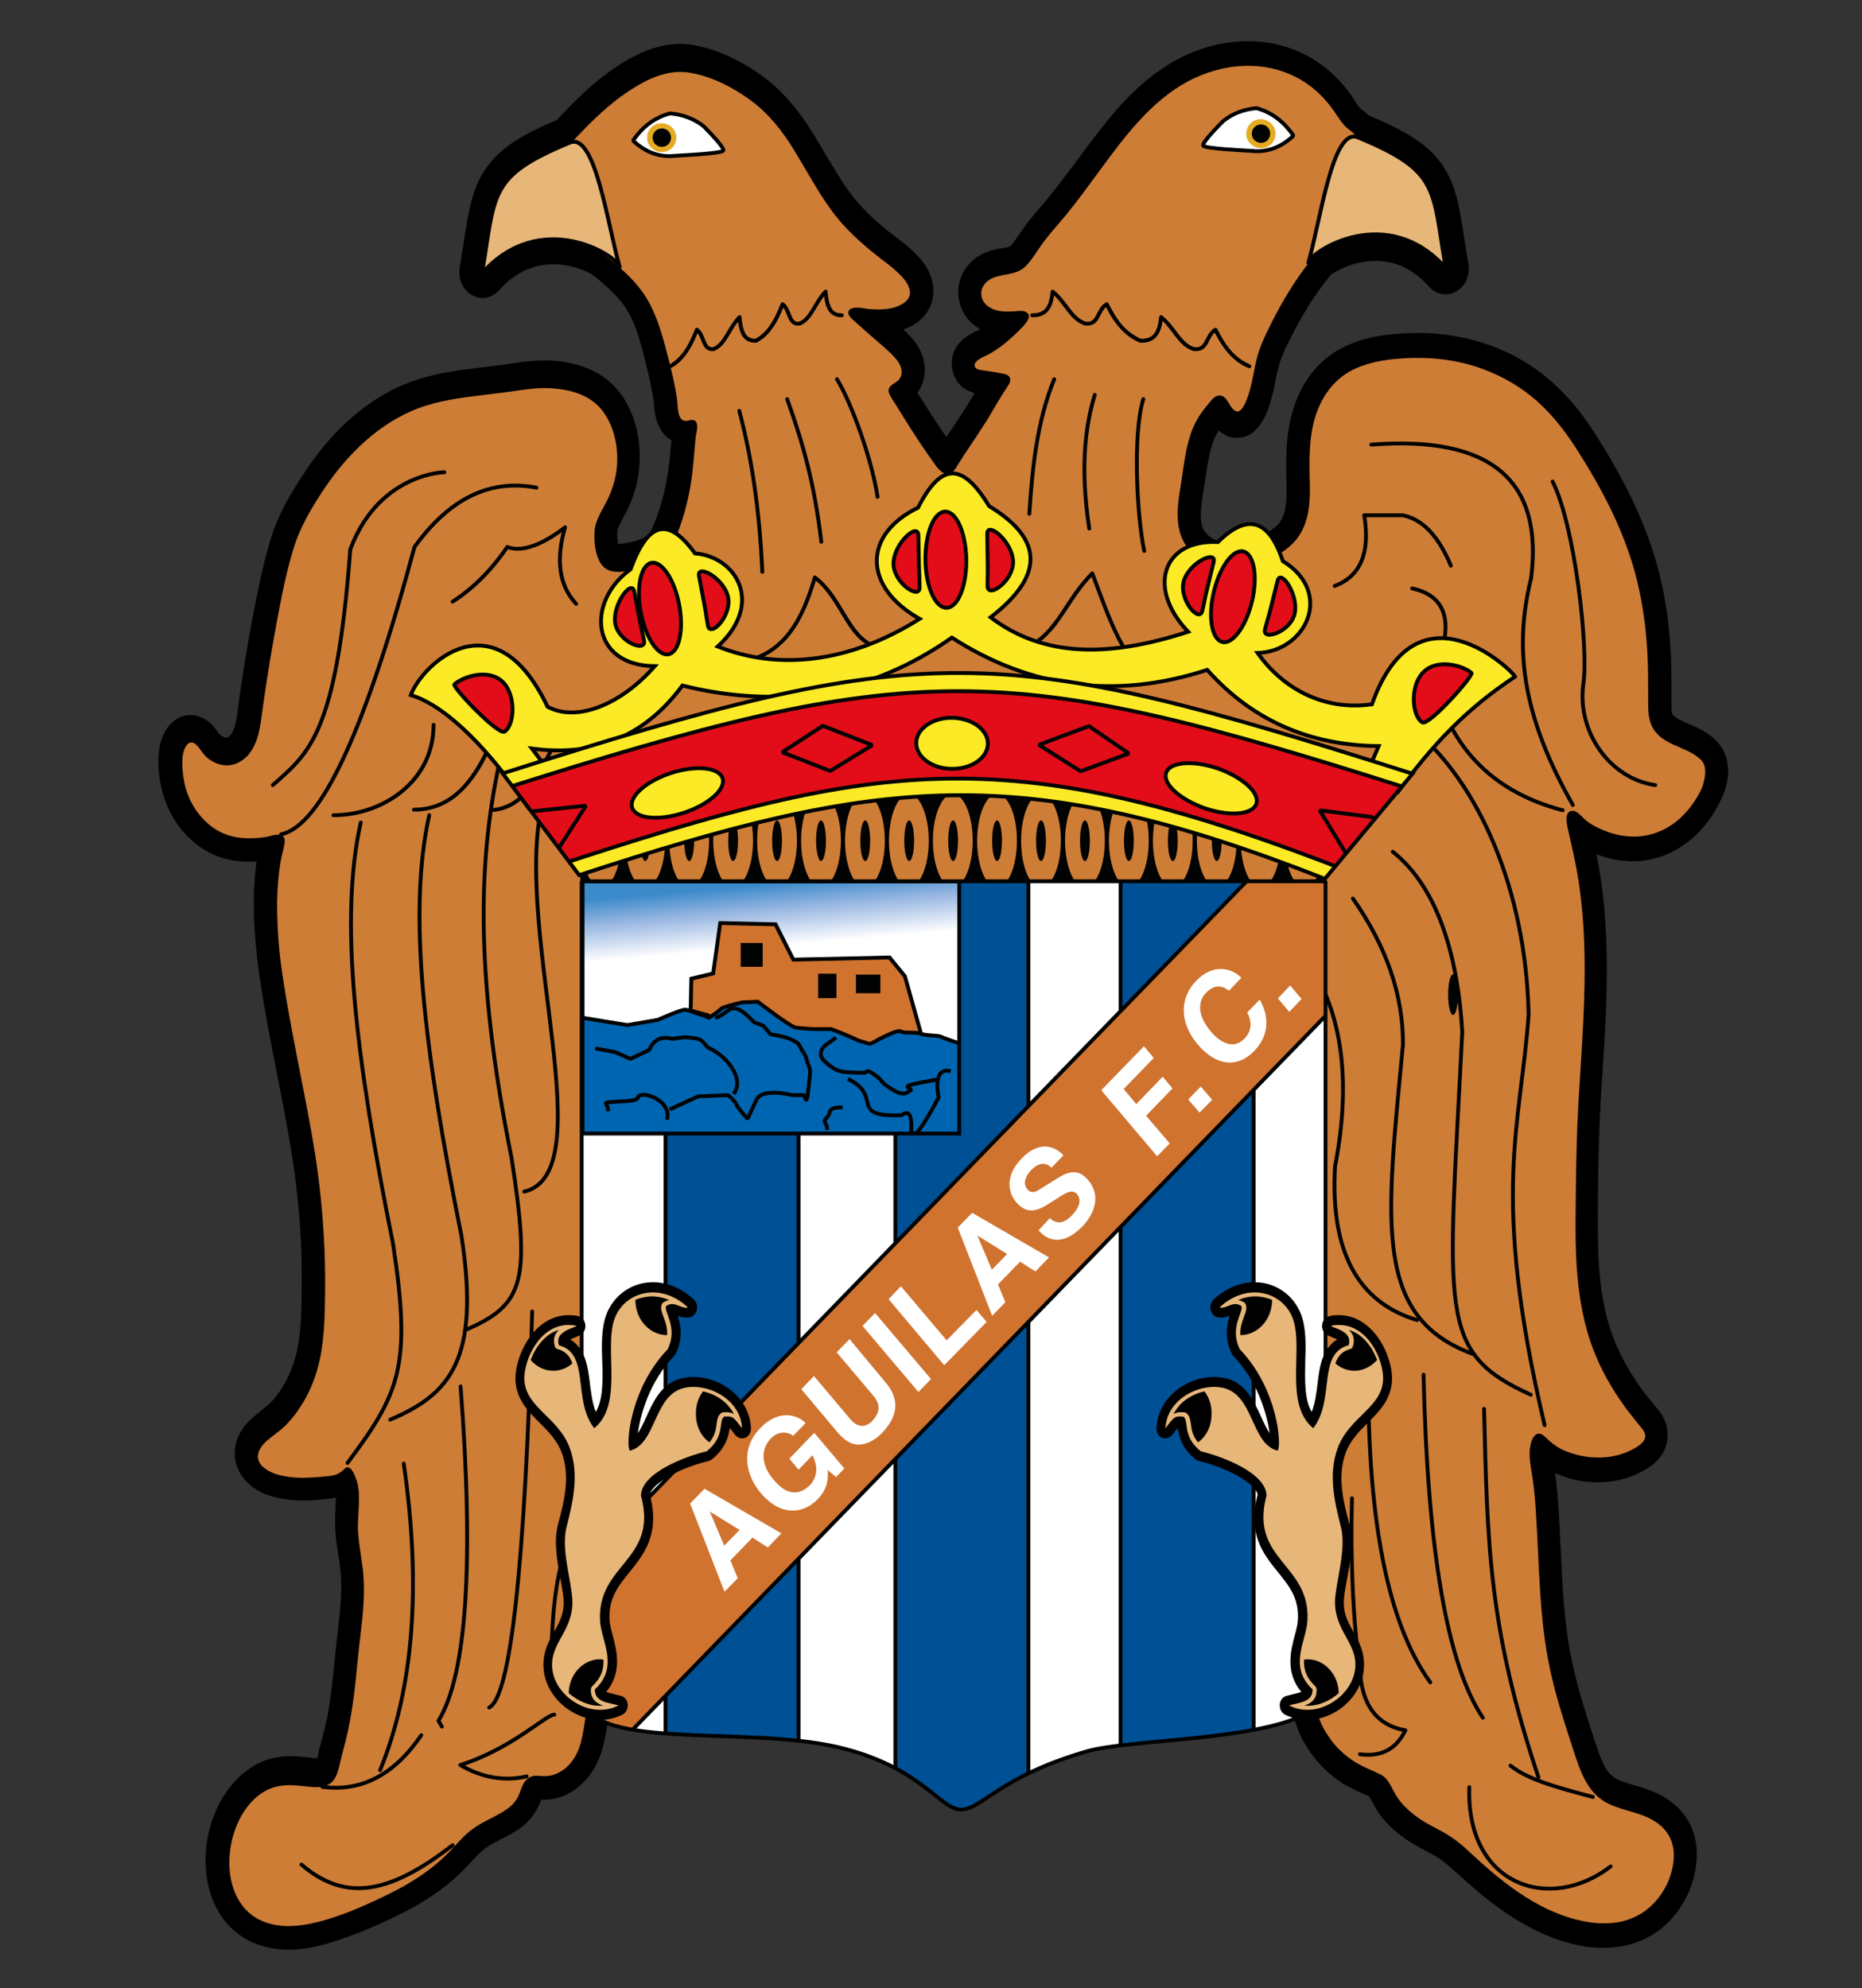 <?xml version="1.0" encoding="utf-8"?>
<!-- Generator: Adobe Illustrator 23.0.0, SVG Export Plug-In . SVG Version: 6.00 Build 0)  -->
<svg version="1.1" id="Capa_1" xmlns="http://www.w3.org/2000/svg" xmlns:xlink="http://www.w3.org/1999/xlink" x="0px" y="0px"
	 viewBox="0 0 606 647" style="enable-background:new 0 0 606 647;" xml:space="preserve">
<rect x="0" y="0" width="606" height="647" fill="#333333" stroke="none"/>
<style type="text/css">
	.st0{fill:#CE7D36;}
	.st1{fill:#E7B679;}
	.st2{fill:none;stroke:#000000;stroke-width:1.25;stroke-linejoin:round;stroke-miterlimit:10;}
	.st3{fill:none;stroke:#010202;stroke-width:1.25;stroke-linecap:round;stroke-linejoin:round;stroke-miterlimit:3.864;}
	.st4{fill:none;stroke:#000000;stroke-width:1.25;stroke-linecap:round;stroke-linejoin:round;stroke-miterlimit:3.864;}
	.st5{fill:#FFFFFF;}
	.st6{fill:none;stroke:#010202;stroke-width:1.25;stroke-linejoin:bevel;stroke-miterlimit:3.864;}
	.st7{fill:none;stroke:#010202;stroke-width:1.25;stroke-miterlimit:3.864;}
	.st8{fill:#E5AB23;}
	.st9{fill:#010202;}
	.st10{fill:#FBEA25;}
	.st11{clip-path:url(#SVGID_2_);fill:#E20D19;}
	.st12{clip-path:url(#SVGID_2_);fill:none;stroke:#010202;stroke-width:1.25;stroke-miterlimit:3.864;}
	.st13{clip-path:url(#SVGID_4_);fill:none;stroke:#010202;stroke-width:1.25;stroke-miterlimit:3.864;}
	.st14{clip-path:url(#SVGID_4_);fill:#010202;}
	.st15{clip-path:url(#SVGID_6_);fill:#CE7D36;}
	.st16{clip-path:url(#SVGID_6_);fill:none;stroke:#010202;stroke-width:1.25;stroke-miterlimit:3.864;}
	.st17{clip-path:url(#SVGID_8_);fill:#010202;}
	.st18{clip-path:url(#SVGID_10_);fill:#CE7D36;}
	.st19{clip-path:url(#SVGID_10_);fill:none;stroke:#010202;stroke-width:1.25;stroke-miterlimit:3.864;}
	.st20{clip-path:url(#SVGID_12_);fill:#010202;}
	.st21{clip-path:url(#SVGID_14_);fill:#CE7D36;}
	.st22{clip-path:url(#SVGID_14_);fill:none;stroke:#010202;stroke-width:1.25;stroke-miterlimit:3.864;}
	.st23{clip-path:url(#SVGID_16_);fill:#010202;}
	.st24{clip-path:url(#SVGID_18_);fill:#CE7D36;}
	.st25{clip-path:url(#SVGID_18_);fill:none;stroke:#010202;stroke-width:1.25;stroke-miterlimit:3.864;}
	.st26{clip-path:url(#SVGID_20_);fill:#010202;}
	.st27{clip-path:url(#SVGID_22_);fill:#CE7D36;}
	.st28{clip-path:url(#SVGID_22_);fill:none;stroke:#010202;stroke-width:1.25;stroke-miterlimit:3.864;}
	.st29{clip-path:url(#SVGID_24_);fill:#010202;}
	.st30{clip-path:url(#SVGID_26_);fill:#CE7D36;}
	.st31{clip-path:url(#SVGID_26_);fill:none;stroke:#010202;stroke-width:1.25;stroke-miterlimit:3.864;}
	.st32{clip-path:url(#SVGID_28_);fill:#010202;}
	.st33{clip-path:url(#SVGID_30_);fill:#CE7D36;}
	.st34{clip-path:url(#SVGID_30_);fill:none;stroke:#010202;stroke-width:1.25;stroke-miterlimit:3.864;}
	.st35{clip-path:url(#SVGID_32_);fill:#010202;}
	.st36{clip-path:url(#SVGID_34_);fill:#CE7D36;}
	.st37{clip-path:url(#SVGID_34_);fill:none;stroke:#010202;stroke-width:1.25;stroke-miterlimit:3.864;}
	.st38{clip-path:url(#SVGID_36_);fill:#010202;}
	.st39{clip-path:url(#SVGID_38_);fill:#CE7D36;}
	.st40{clip-path:url(#SVGID_38_);fill:none;stroke:#010202;stroke-width:1.25;stroke-miterlimit:3.864;}
	.st41{clip-path:url(#SVGID_40_);fill:#010202;}
	.st42{clip-path:url(#SVGID_42_);fill:#CE7D36;}
	.st43{clip-path:url(#SVGID_42_);fill:none;stroke:#010202;stroke-width:1.25;stroke-miterlimit:3.864;}
	.st44{clip-path:url(#SVGID_44_);fill:#010202;}
	.st45{clip-path:url(#SVGID_46_);fill:#CE7D36;}
	.st46{clip-path:url(#SVGID_46_);fill:none;stroke:#010202;stroke-width:1.25;stroke-miterlimit:3.864;}
	.st47{clip-path:url(#SVGID_48_);fill:#010202;}
	.st48{clip-path:url(#SVGID_50_);fill:#CE7D36;}
	.st49{clip-path:url(#SVGID_50_);fill:none;stroke:#010202;stroke-width:1.25;stroke-miterlimit:3.864;}
	.st50{clip-path:url(#SVGID_52_);fill:#010202;}
	.st51{clip-path:url(#SVGID_54_);fill:#CE7D36;}
	.st52{clip-path:url(#SVGID_54_);fill:none;stroke:#010202;stroke-width:1.25;stroke-miterlimit:3.864;}
	.st53{clip-path:url(#SVGID_56_);fill:#010202;}
	.st54{clip-path:url(#SVGID_58_);fill:#CE7D36;}
	.st55{clip-path:url(#SVGID_58_);fill:none;stroke:#010202;stroke-width:1.25;stroke-miterlimit:3.864;}
	.st56{clip-path:url(#SVGID_60_);fill:#010202;}
	.st57{clip-path:url(#SVGID_62_);fill:#CE7D36;}
	.st58{clip-path:url(#SVGID_62_);fill:none;stroke:#010202;stroke-width:1.25;stroke-miterlimit:3.864;}
	.st59{clip-path:url(#SVGID_64_);fill:#CE7D36;}
	.st60{clip-path:url(#SVGID_64_);fill:none;stroke:#010202;stroke-width:1.25;stroke-miterlimit:3.864;}
	.st61{clip-path:url(#SVGID_66_);fill:#010202;}
	.st62{clip-path:url(#SVGID_68_);fill:#CE7D36;}
	.st63{clip-path:url(#SVGID_68_);fill:none;stroke:#010202;stroke-width:1.25;stroke-miterlimit:3.864;}
	.st64{clip-path:url(#SVGID_70_);fill:#E20D19;}
	.st65{clip-path:url(#SVGID_70_);fill:none;stroke:#010202;stroke-width:1.25;stroke-miterlimit:3.864;}
	.st66{clip-path:url(#SVGID_70_);fill:#FBEA25;}
	.st67{clip-path:url(#SVGID_70_);fill:none;stroke:#010202;stroke-width:1.25;stroke-linejoin:bevel;stroke-miterlimit:3.864;}
	.st68{clip-path:url(#SVGID_72_);fill:#FFFFFF;}
	.st69{clip-path:url(#SVGID_72_);fill:none;stroke:#010202;stroke-width:1.25;stroke-miterlimit:3.864;}
	.st70{clip-path:url(#SVGID_72_);fill:#005095;}
	.st71{clip-path:url(#SVGID_72_);fill:#CF732F;}
	.st72{clip-path:url(#SVGID_72_);fill-rule:evenodd;clip-rule:evenodd;fill:#FFFFFF;}
	.st73{clip-path:url(#SVGID_74_);fill:url(#SVGID_75_);}
	.st74{clip-path:url(#SVGID_77_);fill:none;stroke:#010202;stroke-width:1.25;stroke-miterlimit:3.864;}
	.st75{clip-path:url(#SVGID_77_);fill:#CF732F;}
	.st76{clip-path:url(#SVGID_77_);fill:#0065B1;}
	.st77{clip-path:url(#SVGID_77_);fill:#010202;}
	
		.st78{clip-path:url(#SVGID_77_);fill:none;stroke:#010202;stroke-width:1.25;stroke-linecap:square;stroke-linejoin:bevel;stroke-miterlimit:3.864;}
	.st79{clip-path:url(#SVGID_79_);fill:none;stroke:#010202;stroke-width:1.25;stroke-miterlimit:3.864;}
	.st80{fill:none;stroke:#010202;stroke-width:1.25;stroke-linecap:round;stroke-linejoin:bevel;stroke-miterlimit:3.864;}
</style>
<g>
	<path d="M558.1,240.6c-2.8-2.6-5.9-3.9-8.7-5.1c-2.2-1-4.5-2-5.1-3.1c-0.4-0.7-0.3-3.1-0.3-4.7c0-0.4,0-0.7,0-1c0-4,0-8.8-0.2-13.7
		c-0.5-9.9-1.8-18.5-3.8-26.5c-3.7-14.5-10.4-29.1-21.1-45.7c-5-7.8-10.3-13.8-16.2-18.5c-6.1-4.9-13.1-8.6-20.7-10.9
		c-7.3-2.2-15-3.3-22.9-3c-6.4,0.2-14.7,0.9-22.3,4.8c-7.5,3.8-13.1,10.9-15.9,19.9c-2.6,8.4-2.4,16.6-2.2,24.5l0,0.5
		c0.2,6.8-0.7,10.6-3.1,12.9c-2.7,2.6-7,4.6-11.9,5.4c-1,0.2-2,0.3-2.9,0.3c-2.4,0-5.8-0.5-8.2-3.1c-2.1-2.3-2.3-5.6-0.9-13.9
		c0.2-1.3,0.4-2.7,0.6-4c0.9-5.9,1.7-11.4,4.1-15.2c0.1-0.1,0.2-0.3,0.2-0.4c0.9,0.7,1.8,1.3,2.8,1.8c1,0.4,2.1,0.6,3.2,0.6
		c7.5,0,10.2-9.3,11.1-12.4l0-0.1c0.7-2.3,1.1-4.4,1.5-6.5c0.3-1.7,0.7-3.3,1.1-4.7c0.9-3.3,2.6-6.7,4.2-9.7
		c1.9-3.7,3.6-6.7,5.2-9.3c1.8-2.9,3.9-5.9,6.1-8.7c0.3-0.4,0.6-0.8,0.9-1.2l0.3-0.4c1.2-0.9,7-4.6,14.7-4.6
		c6.6,0,12.4,2.8,17.4,8.4c1.4,1.6,3.3,2.5,5.4,2.5c1.2,0,2.4-0.3,3.5-1c3-1.7,4.5-5.3,3.9-8.9c-0.5-2.9-0.9-5.6-1.3-8l0-0.1
		c-1.6-10.3-2.7-17.8-7.4-24.4c-4.3-6.1-10.8-10.4-23.8-15.9c-0.7-0.7-1.4-1.2-1.9-1.6c-0.1-0.1-0.4-0.3-0.6-0.4
		c-0.7-0.7-1.4-1.8-2.1-2.9l-0.2-0.4c-4.9-7.3-11.4-12.8-18.9-15.8c-4.9-2-10.1-3-15.6-3c-9.5,0-19.4,3.1-27.8,8.9
		C367,29.8,359,40.8,351.1,51.4c-1,1.4-2,2.7-3,4c-2.1,2.8-4.6,6.1-7.2,9.3c-0.7,0.9-1.5,1.7-2.2,2.6l0,0c-1.8,2.1-3.7,4.3-5.4,6.7
		c-0.6,0.8-1.1,1.6-1.7,2.4c-1,1.5-2,3-2.8,3.7c-0.3,0.3-1.7,0.5-2.8,0.7c-1.3,0.2-2.8,0.5-4.3,1c-7.1,2.4-11.2,9.5-9.4,16.6
		c0.9,3.8,3.3,6.8,6.7,8.7c-0.3,0.2-0.6,0.3-0.9,0.5c-0.1,0-0.1,0.1-0.2,0.1l-0.1,0c-5.8,2.7-8.5,6.6-8,11.7
		c0.2,1.7,1.2,6.9,7.4,8.5c0,0,0,0,0,0c-0.6,1.1-1.3,2.1-1.9,3.2c-1.7,2.8-3.5,5.4-5.4,8.3l-1.2,1.8c-0.2,0.3-0.5,0.7-0.7,1
		c-1.8-2.5-3.5-5.2-5.3-7.9c-1-1.5-1.9-3.1-2.9-4.6l-0.1-0.1c-0.4-0.6-0.8-1.2-1.1-1.8c0.3-0.4,0.6-0.9,0.9-1.4
		c2.2-4.2,1.9-9.2-0.7-13.6c-1.4-2.3-3.1-4-4.6-5.4c-0.1-0.1-0.2-0.2-0.2-0.2c0.2-0.1,0.4-0.1,0.6-0.2c6.5-2.4,10.1-8.1,9-14.5
		c-0.9-5.4-4.6-9-6.4-10.7c-1.8-1.7-3.6-3.1-5.4-4.5c-0.5-0.4-1-0.8-1.5-1.1c-4.6-3.6-9.8-8.1-14-13.9c-2.8-3.9-5.2-8.1-7.9-12.5
		c-1.2-2.1-2.5-4.3-3.8-6.4c-5.1-8.2-10.3-14.1-16.4-18.6c-5.1-3.7-13.2-8.5-22.4-10.1c-1.5-0.3-3-0.4-4.4-0.4
		c-8.4,0-15.6,4-20.9,7.5c-7.1,4.7-12.9,10.5-18.2,16.1l-0.3,0.3c-0.2,0.3-0.5,0.5-0.7,0.8c-12.5,5.3-18.7,9.5-23,15.6
		c-4.7,6.6-5.8,14.1-7.4,24.4c-0.4,2.4-0.8,5.1-1.3,8.1c-0.6,3.6,1,7.2,3.9,8.9c1.1,0.6,2.3,1,3.5,1c2,0,3.9-0.9,5.4-2.5
		c5.1-5.7,11-8.5,17.7-8.5c5.7,0,10.4,2.1,12.2,3.1c1.8,1.3,3.3,2.5,4.6,3.7l0.1,0.1c3.2,2.8,5.5,5.4,7.1,8.1
		c3.1,5,4.7,11.5,6.2,17.8c1,4.1,1.9,7.8,2.4,11.3c0,0.1,0.1,0.7,0.1,0.9c0.1,1.6,0.2,3.8,1,6.1c0.9,2.8,2.6,5,4.7,6.2
		c-0.1,0.7-0.1,1.5-0.2,2.2c-0.2,2.6-0.4,5-0.8,7.4c-1,7.1-2.8,13.6-5.3,19.1c-0.7,1.6-1.4,2.3-2.7,3c-2.2,1.1-4.6,1.6-7.6,2
		c-0.3,0-0.5,0.1-0.7,0.1c-0.2-0.9-0.4-2.4-0.3-4.3c0-0.8,1.1-2.7,1.8-4.1c0.6-1.2,1.3-2.4,1.9-3.7c2.1-4.6,3.2-9,3.5-13.4
		c0.7-9.5-1.9-18.5-7.1-24.7c-4.7-5.6-11.7-8.8-20.8-9.5c-1-0.1-2-0.1-3.1-0.1c-3.4,0-6.7,0.4-9.2,0.8c-3.8,0.6-7.6,1-11.3,1.5
		c-7.7,0.9-15.6,1.9-23.5,4.9c-16.1,6.1-27.2,19-33.7,28.8c-4.4,6.6-8.8,13.8-11.3,22.1c-2.6,8.5-4.3,17.3-5.8,25.1
		c-1.7,8.7-3,17.2-4.3,25.8c-0.2,1.1-0.3,2.2-0.4,3.2c-0.7,5.6-1.3,9.1-3.3,10.3c-0.3,0.2-0.5,0.2-0.8,0.2c-0.4,0-0.8-0.1-1.2-0.4
		c-0.4-0.2-0.6-0.5-0.9-0.7c-0.1-0.1-0.2-0.3-0.3-0.4l0,0c-0.8-1.1-2.1-3-4.2-4.3c-1.6-1-3.2-1.5-4.9-1.5c-5.1,0-9.3,4.6-10.2,11.3
		c-0.5,3.8-0.3,8.1,0.8,12.6c2,9,7.8,16.8,15.4,20.8c3.8,2,8,3,12.9,3h0.1c0.8,0,1.6,0,2.5-0.1c-0.5,3.6-0.8,7.5-0.9,11.8
		c-0.1,8.3,0.6,17,2,26.7c1.6,10.6,3.7,21.2,5.7,31.5c1.3,6.4,2.6,13.1,3.7,19.6c3,16.7,4.4,33.3,4.2,49.3l0,0.5
		c-0.1,7.4-0.2,15.1-2,21.7c-1.5,5.7-4.2,10.8-7.8,14.7c-0.9,0.9-2,1.8-3.2,2.8c-1.1,0.9-2.3,1.8-3.6,3c-3.3,3.1-5.2,6.9-5.2,10.8
		c-0.1,3.5,1.3,6.9,3.8,9.5c4.1,4.2,9.7,5.3,13.5,5.8c1.6,0.2,3.2,0.3,4.9,0.3c2.1,0,4.3-0.1,6.9-0.4c0.2,0,0.5,0,0.7-0.1l0.1,0
		c0.9-0.1,1.9-0.2,3-0.4c0,1-0.1,2-0.1,3.1c-0.1,2.1-0.2,4.3-0.1,6.7c0.1,3.3,0.6,6.4,1.1,9.3c0.2,1.3,0.4,2.5,0.5,3.7
		c0.8,6.4,0.1,13.1-0.7,20.2c-0.1,1.1-0.2,2.2-0.4,3.2c-0.2,1.9-0.4,3.8-0.6,5.7l0,0.2c-0.6,6.4-1.3,12.3-2.3,18.3
		c-0.6,3.3-1.5,6.5-2.4,10l-0.3,1.1c-0.2,0.6-0.3,1.2-0.4,1.8c-0.1,0.3-0.2,0.9-0.3,1.5h-0.1c-0.8,0-1.9-0.1-3-0.3l-0.1,0
		c-0.3,0-0.6-0.1-0.9-0.1l-0.3,0c-1.5-0.2-2.9-0.3-4.3-0.3c-3.3,0-6.3,0.6-9.1,1.7C74.4,578,67,591,66.9,605.3
		c0,12.7,5.8,22.8,15.7,27c3.4,1.4,7.2,2.2,11.2,2.2c4.2,0,8.7-0.7,14.1-2.4c7.9-2.4,15.5-5.8,21.8-8.9c8.2-4,14.8-8.5,20.1-13.6
		c1.2-1.2,2.3-2.4,3.4-3.5c1.4-1.5,2.7-3,4.1-4.1c1.6-1.3,3.8-2.4,6-3.6c0.5-0.2,1-0.5,1.4-0.7c3.9-2,7.8-4.5,10.3-9.4
		c0.5-0.9,0.8-1.8,1.1-2.6c3.1,0.1,6.1-0.5,8.7-1.9c4.3-2.2,7.9-6.2,10-11.1c1.7-4,2.3-8,2.9-11.6l0-0.2c0.1-0.5,0.2-1,0.2-1.5
		c0.5-3,1.1-6.2,1.7-9.2l0.1-0.5c0.2-0.8,0.3-1.6,0.5-2.5c1.1-6,2.2-11.9,3.2-17.8c1.9-10.7,3.9-21.8,6.2-32.6
		c0.1-0.4,0.2-1,0.4-1.5c0.4-1.3,0.8-2.8,1-4.6c0.7-5.6-2.1-9.3-3.2-10.7c0,0,0,0,0,0c0-0.1,0-0.5,0.2-1.4
		c1.2-5.2,3.8-10.5,7.1-14.3c1.6-1.8,3.6-3.6,6.4-5.5c0.7-0.5,1.5-1,2.4-1.5c1.9-1.1,4-2.3,6-4.1c4.9-4.4,5.2-10.7,5.5-14.5
		c0-0.4,0-0.8,0.1-1.2l0.1-1.4c0.2-3.2,0.5-6.3,1-9l0-0.2c0.3-1.4,1.3-5.1-0.8-8.8c-1.6-2.9-4.3-4.6-7.4-4.6c-2.9,0-5.2,1.5-6.3,2.3
		l-0.1,0.1c-1.2,0.8-2.7,1.4-4.2,2.1c-0.9,0.4-1.9,0.8-2.8,1.3c0.2-1.9,0.3-3.9,0.1-5.8c-0.2-3.1-0.7-6-1.2-8.9
		c-0.2-1.4-0.5-2.7-0.7-4c-1.1-7.8-2.3-16.1-3.5-25.4c-0.7-5.3-1.4-10.6-2-15.8l0-0.2c-0.4-3.2-0.8-6.4-1.2-9.6l-0.3-2.1
		c-1-7.5-1.9-14.6-1.3-21.5c0.3-3,0.7-6,1.2-9.2c0.1-0.9,0.3-1.8,0.4-2.7c0.3-2,0.6-4.2,0.8-6.4c0-0.2,0-0.4,0.1-0.6
		c0.1,0,0.3,0,0.4,0c3,0,5.9-0.1,8.7-0.3l0.1,0c0.9,0,1.8-0.1,2.7-0.1c12.5-0.5,25.2-0.9,37.5-1.3l0.8,0c2.9-0.1,5.7-0.2,8.6-0.3
		c38.3-1.2,67.7-2.2,95.3-3.2c4.6-0.2,9.2-0.3,13.6-0.5c11-0.4,22.4-0.9,33.6-1c1.9,0,3.8,0,5.7-0.1c-0.1,1.8-0.2,3.5-0.3,5.3
		c-0.1,1.3-0.1,2.5-0.2,3.7c-0.2,3.6-0.5,7.2-0.7,10.7l-0.1,1.5c-0.9,13.8-2,27.7-3,41.3c-0.3,3.7-0.5,7.4-0.8,11
		c-0.2,3-0.4,6-0.7,9c-0.4,5.5-0.8,11.1-1.2,16.7l-0.3,3.3c-0.3,3.1-0.5,6.4-0.7,9.6h-0.1c-3.9,0-8,3.1-8.2,9.2
		c-0.1,2.2,0.4,4.2,0.7,5.6c0.1,0.4,0.2,0.9,0.2,1.1c0.2,1.8,0.3,3.6,0.5,5.6l0.1,1c0.3,4,0.6,8.1,0.7,12c0.1,2,0.2,6,2.7,9.6
		c1.6,2.4,3.7,3.6,5,4.5l0,0c0.1,0.1,0.3,0.2,0.4,0.2c0,0.2,0,0.3,0,0.5c0,0.6,0,1.2,0.1,2c0,0.4,0.1,0.8,0.1,1.2
		c0.1,1.1,0.2,2.2,0.1,2.8c-0.1,0.7-0.3,1.5-0.7,2.3c-0.4,0.8-0.9,1.5-1.6,2.2c-0.2,0.2-0.5,0.5-0.7,0.7l0,0
		c-1.1,1.1-2.6,2.7-3.8,4.9c-2.3,4.2-2.5,8.7-2.7,12.2c0,0.7-0.1,1.4-0.1,2.1c0,0.5-0.1,1.1-0.1,1.7l0,0.1c-0.2,3-0.5,5.9-1,8.4
		c-0.1,0.3-0.1,0.6-0.2,1l0,0.1c-0.4,1.7-0.9,4.1-0.7,6.9c0.3,3.8,2.2,6.9,5,8.3c-0.5,0.9-0.9,1.8-1.4,2.6c-0.3,0.5-0.7,1-1.2,1.7
		c-0.6,0.8-1.4,1.8-2.1,2.9c-1.9,3.1-2.6,6.7-2,10.6c0.3,1.7,0.6,3.2,0.9,4.8c0.1,0.6,0.2,1.1,0.3,1.7c0.5,2.4,1,4.5,1.5,6.4
		l0.1,0.3c0.5,1.8,1.6,5.5,4.8,7.8c1.7,1.2,3.6,1.8,5.6,1.8c4.4,0,7.9-3.1,10-4.9c0.2-0.2,0.7-0.7,0.9-0.8c0,0,0.1,0,0.1-0.1
		c0.3,0.3,0.5,0.6,0.7,0.9c0.1,0.3,0.3,1.4,0.4,2.1l0.1,0.4c0.7,4.7,2.7,9.4,5.9,13.8c2.5,3.5,5.6,6.6,9.3,9.1
		c2.4,1.7,4.8,2.7,6.9,3.7c1,0.5,2,0.9,2.8,1.3c0.2,0.4,0.7,1.2,0.8,1.5c0.4,0.8,0.9,1.7,1.5,2.7c2.2,3.6,5.3,6.7,9.8,9.8
		c2.1,1.4,4.1,2.5,6.2,3.6c1.3,0.7,2.6,1.4,3.8,2.1c2.2,1.4,4.3,3.3,6.6,5.4l0.8,0.7c9.6,8.8,22.6,19.3,38.6,22.6
		c2.8,0.6,5.5,0.8,8.2,0.8c6,0,11.3-1.5,15.9-4.3c7.6-4.7,13-13.4,14.1-22.6c0.7-5.4-0.2-10.4-2.6-14.5c-2-3.4-5-6.2-8.9-8.3
		c-2.9-1.5-5.8-2.4-8.5-3.2c-2.5-0.7-4.9-1.4-6.7-2.6c-3.1-2-4.7-7.1-6.5-12.5c-0.2-0.7-0.5-1.5-0.7-2.2c-2.2-6.7-4.7-14.6-6.4-22.6
		c-2.6-12.1-3.2-24.5-3.8-37.6c-0.2-3.8-0.4-7.8-0.6-11.7c-0.3-4.4-0.6-8.5-1.2-12.4c1,0.4,1.9,0.8,3,1.2c3.5,1.2,7.2,1.8,10.9,1.8
		c5.4,0,10.6-1.3,14.9-3.8c1.9-1.1,4-2.4,5.7-4.8c2.4-3.4,3.6-9.4-0.9-15l-0.7-0.8c-2-2.5-4-4.8-5.7-7.3c-4.2-6.2-7.3-12.1-9.2-18.1
		c-2.1-6.4-3.3-13.6-3.8-22c-0.4-7.5-0.3-15.4-0.2-23l0-2.1c0.1-10.2,0.4-18.5,0.8-26.1c0.2-3.7,0.4-7.5,0.7-11.2l0-0.2
		c0.9-13.5,1.7-27.4,1.2-41.4c-0.4-10.1-1.3-18.9-2.9-26.9c-0.1-0.6-0.2-1.1-0.4-1.7c3.2,1.2,6.6,2,9.8,2.2c0.7,0.1,1.4,0.1,2.1,0.1
		c8,0,15.6-3.4,21.5-9.5c3.1-3.3,5.8-7.2,7.6-11.4C565.3,248.3,559.9,242.2,558.1,240.6"/>
	<path class="st0" d="M553.3,247c-4.6-4.2-12.2-4.3-15.5-10.3c-1.6-3-1.4-6.8-1.4-10.2c0-4.4,0-8.7-0.2-13.1
		c-0.4-8.4-1.5-16.7-3.5-24.8c-3.9-15.7-11.5-29.9-20-43.1c-4.1-6.3-8.7-12-14.4-16.6c-5.5-4.4-11.7-7.6-18.3-9.7
		c-6.7-2.1-13.7-2.9-20.7-2.7c-6.5,0.2-13.4,1-19.3,4c-5.8,3-9.8,8.4-11.9,15c-2.2,7.2-2,14.6-1.8,22.1c0.2,7.2-0.6,14.4-5.7,19.4
		c-4.2,4.1-10.2,6.4-15.7,7.4c-6.2,1.1-13-0.1-17.6-5.2c-5.3-5.8-4.3-13.9-3-21.3c1.2-7.6,1.8-16.1,6-22.5c0.9-1.4,1.9-2.7,3-4
		c1-1.2,2.1-2.8,3.8-2.7c2.6,0.3,2.9,4.1,5.1,5.1c2.3,1,4-4.9,4.5-6.6c1.1-3.7,1.5-7.5,2.5-11.2c1.1-4,3-7.7,4.8-11.3
		c1.7-3.4,3.6-6.8,5.6-10c2-3.3,4.2-6.4,6.5-9.4c0.6-0.8,1.2-1.6,1.9-2.4c6.5-5.4,26.5-13.8,42.6,4.1c-4.4-26.1-2-31.4-28.6-42.4
		c-0.3-0.1-0.5-0.2-0.7-0.2c-0.1-0.2-0.2-0.4-0.4-0.6c-0.9-1.1-2.1-1.7-3.1-2.7c-1.2-1.3-2.2-2.8-3.2-4.3
		c-3.9-5.9-9.2-10.4-15.4-12.9c-12.1-4.9-26.1-2.2-36.9,5.2C370.7,37,362.5,49.4,354,60.8c-2.4,3.3-4.9,6.5-7.5,9.7
		c-2.5,3-5.1,5.8-7.4,9c-1.9,2.6-3.5,5.6-5.9,7.7c-2.8,2.2-6.2,1.9-9.4,3c-2.5,0.8-5.1,3.2-4.3,6.5c0.7,2.8,3.5,4.1,5.8,4.5
		c1.7,0.3,3.3,0.2,5,0.1c1.3-0.1,2.9-0.4,4,0.5c1.6,1.3-0.6,3.6-1.5,4.6c-3.5,3.6-7.5,7.2-11.8,9.3c-1,0.5-4,1.7-3.8,3.3
		c0.1,1.2,1.6,1.3,2.5,1.5c1.9,0.3,3.7,0.5,5.6,0.9c1,0.2,2.4,0.3,3.1,1.1c1,1.2-0.1,2.7-0.7,3.6c-2.2,3.3-4.2,6.8-6.2,10.2
		c-2.2,3.5-4.5,6.9-6.8,10.4c-1,1.4-1.9,2.9-2.8,4.3c-0.8,1.3-1.6,2.9-3.1,3.2c-2.5,0.4-4.3-2.8-5.6-4.6c-2.3-3.2-4.5-6.5-6.6-9.8
		c-2.2-3.4-4.2-6.8-6.4-10.2c-0.8-1.3-1.6-2.6-0.4-3.9c1-1.1,2.5-1.4,3.2-2.8c1.7-3.3-1.7-6.6-3.7-8.5c-2.7-2.5-5.6-4.8-8.3-7.3
		c-1.2-1.1-2.4-2.1-3.6-3.2c-0.7-0.6-1.9-2-1-3c1.3-1.5,5.2-0.4,6.7-0.3c3,0.2,6.2,0.2,9-0.9c2-0.8,4.5-2.4,4-5.1
		c-0.4-2.4-2.3-4.4-3.9-5.9c-2-1.9-4.2-3.5-6.3-5.1c-5.7-4.5-11.1-9.3-15.5-15.4c-4.4-6.1-8-12.9-12-19.4c-3.9-6.4-8.4-12-14.3-16.3
		c-5.8-4.2-12.5-7.6-19.4-8.8c-7.4-1.3-14.1,2-20.3,6.1c-6.3,4.2-11.6,9.4-16.9,15c-0.7,0.8-1.4,1.5-2,2.2
		c-26.5,11-24.1,16.3-28.5,42.4c13.8-15.4,30.5-11.6,39.1-6.8c1.8,1.4,3.7,2.8,5.5,4.4c0.1,0.1,0.2,0.3,0.2,0.4
		c0-0.1-0.1-0.2-0.1-0.3c3.3,2.9,6.4,6.1,8.7,9.9c3.7,6.1,5.5,13.3,7.3,20.3c1,4,2,8.1,2.6,12.2c0.4,2.3-0.1,7.7,3.1,7.5
		c1-0.1,2.4-0.9,3.2,0.4c0.7,1.3,0,3.6-0.2,4.9c-0.4,4.2-0.7,8.5-1.2,12.6c-1,7.5-2.9,14.9-6,21.6c-1.5,3.2-3.3,5.3-6.3,6.8
		c-3.2,1.7-6.5,2.3-10,2.7c-3,0.4-5.9,0-7.7-3.1c-1.5-2.7-1.9-6.8-1.7-9.9c0.2-4,2.9-7.5,4.5-11c1.5-3.3,2.5-6.7,2.8-10.4
		c0.5-6.5-1.1-13.5-5.1-18.4c-4-4.8-10.2-6.4-15.8-6.8c-3.6-0.3-7.2,0.1-10.7,0.6c-3.8,0.6-7.6,1-11.5,1.5
		c-7.4,0.9-14.8,1.8-21.9,4.5c-12.2,4.7-22.5,14.5-30.1,25.8c-4.1,6.1-8,12.6-10.2,19.8c-2.4,7.9-4,16.1-5.5,24.3
		c-1.6,8.5-3,17-4.2,25.5c-1.1,7-1.2,15.7-7.7,19.5c-2.9,1.7-6.2,1.5-9.1-0.2c-1.2-0.7-2.3-1.6-3.1-2.8c-0.8-1-1.5-2.2-2.5-2.9
		c-2.3-1.5-3.6,1.8-3.9,3.8c-0.4,3.1,0,6.4,0.6,9.4c1.5,6.6,5.7,12.4,11.3,15.4c3,1.6,6.3,2.2,9.6,2.2c1.8,0,3.6-0.1,5.4-0.4
		c1.5-0.2,3.2-1,4.7-0.7c1.4,0.2,1.7,1.3,1.5,2.8c-0.3,2-1,4-1.3,6c-0.7,4.2-1,8.4-1.1,12.7c-0.1,8.4,0.6,16.9,1.9,25.2
		c2.6,17.1,6.4,33.9,9.4,50.9c3,16.8,4.5,33.9,4.3,51.1c-0.1,8.2-0.2,16.6-2.3,24.4c-1.8,6.9-5.2,13.3-9.8,18.3
		c-2.2,2.4-4.9,4-7.2,6.1c-2.3,2.2-3.8,5.2-1.2,7.9c2.4,2.4,6.1,3.2,9.2,3.6c3.4,0.4,6.8,0.2,10.2-0.1c1.5-0.2,3.1-0.2,4.6-0.7
		c0.8-0.3,1.5-0.7,2.2-1.3c0.4-0.4,0.9-1,1.5-1.1c1.3-0.1,2.3,2.2,2.7,3.3c0.7,1.6,1,3.4,1.1,5.1c0.2,4-0.4,8-0.3,12
		c0.2,4.1,1,8.1,1.5,12.2c1.1,8.6-0.1,17-1.1,25.6c-0.9,8.3-1.5,16.6-3.1,24.8c-0.7,4-1.8,7.9-2.8,11.8c-0.7,2.7-1.1,6.3-3.4,8
		c-2.7,2-6.5,1.2-9.5,0.9c-0.1,0-0.2,0-0.3,0c-3.3-0.4-6.7-0.4-9.9,0.9c-15.1,6.3-19.1,36.1-2.5,43.1c6.6,2.8,14,1.5,20.6-0.4
		c7.1-2.1,14-5.2,20.7-8.5c6.5-3.2,12.8-7.1,18.2-12.3c2.7-2.6,5-5.6,7.9-8c2.7-2.2,5.8-3.6,8.8-5.2c2.6-1.4,5.4-3,6.9-5.9
		c1.1-2.1,1.5-5.1,3.7-6.4c1.3-0.8,2.9-0.6,4.3-0.5c1.9,0.1,3.6-0.2,5.3-1.1c2.8-1.4,5-4,6.3-7.1c1.5-3.5,1.9-7.5,2.5-11.3
		c0.7-4.1,1.5-8.3,2.3-12.4c3.2-16.9,5.9-33.8,9.5-50.6c0.4-1.8,1.1-3.5,1.3-5.4c0.2-1.8-0.5-2.9-1.5-4.2c-2-2.6-2.1-5.6-1.4-8.8
		c1.5-6.6,4.7-13.1,9-18c2.3-2.7,5-4.9,7.9-6.8c2.5-1.7,5.4-3,7.6-5c2.7-2.4,2.5-6.4,2.8-9.9c0.3-3.9,0.5-7.9,1.3-11.7
		c0.2-0.8,0.6-1.9,0.2-2.7c-0.7-1.3-2.8,0.2-3.6,0.7c-3,1.9-6.5,3-9.6,4.8c-1.5,0.9-3,1.8-4.5,2.8c-1.5,0.9-3.1,2-4.9,1.9
		c-1.1-0.1-2.6-0.6-2.9-2c-0.4-1.6,0.9-3.5,1.4-4.9c1.5-3.7,2.5-7.4,2.2-11.5c-0.3-4.1-1.2-8.2-1.8-12.2c-1.2-8.5-2.4-17-3.5-25.5
		c-1.1-8.5-2.2-17.1-3.2-25.7c-1.1-8.5-2.3-17-1.6-25.6c0.4-4.1,1-8.2,1.6-12.3c0.3-2,0.6-4,0.7-6.1c0.2-1.9,0.1-3.8,0.3-5.7
		c0.2-1.4,0.8-2.4,2.2-2.6c1.8-0.2,3.7,0.2,5.5,0.2c3.7,0,7.5-0.2,11.2-0.4c15.7-0.7,31.3-1.1,47-1.6c31.8-1,63.5-2.1,95.3-3.2
		c15.8-0.6,31.6-1.4,47.4-1.5c3.7,0,7.4-0.1,11.1-0.6c1.1-0.1,2.5-0.6,3.1,0.8c0.7,1.5-0.3,3.6-0.5,5.1c-0.6,4.1-0.6,8.3-0.8,12.4
		c-0.3,4.1-0.5,8.2-0.8,12.3c-1.2,17.5-2.5,34.9-3.8,52.3c-0.6,8.6-1.2,17.2-1.9,25.7c-0.3,4.3-0.7,8.7-1,13.1
		c-0.3,4.1-0.7,8.1-0.3,12.1c0.1,0.6,0.3,2.1-0.3,2.5c-1,0.7-2-1.9-2.5-2.5c-1.1-1.3-2.2-2.6-3.3-3.9c-0.7-0.9-1.8-1.4-1.9,0.3
		c-0.1,1.8,0.7,3.6,0.9,5.4c0.3,2.2,0.4,4.5,0.6,6.8c0.3,4.2,0.6,8.4,0.7,12.6c0,1.7,0.2,3.4,1.1,4.8c0.9,1.3,2.3,2,3.6,2.9
		c1.3,0.9,2.4,1.8,3,3.4c0.5,1.7,0.4,3.5,0.5,5.2c0.2,1.9,0.4,3.8,0.2,5.7c-0.2,1.9-0.8,3.7-1.7,5.4c-0.8,1.5-1.7,2.8-2.8,4
		c-1.2,1.3-2.5,2.4-3.4,4c-1.7,3.2-1.5,7.2-1.8,10.8c-0.3,3.7-0.6,7.5-1.3,11.2c-0.3,1.8-0.9,3.7-0.8,5.5c0.2,3.1,3.3,0.7,4.7-0.1
		c1.4-0.9,2.9-1.5,4.2-2.5c0.5-0.4,1.1-0.9,1.5-1.4c0.3-0.4,0.6-1.1,1-1.4c1.1-0.6,0.9,1,0.6,1.6c-0.6,1.4-1.4,2.7-1.9,4.1
		c-1.5,3.7-3.4,7.2-5.1,10.8c-0.8,1.7-1.6,3.3-2.5,4.9c-1,1.7-2.4,3.1-3.4,4.8c-0.8,1.4-1,2.9-0.8,4.5c0.3,2,0.8,4.1,1.2,6.1
		c0.4,1.9,0.8,3.8,1.3,5.6c0.4,1.3,0.8,2.9,1.9,3.7c2.6,1.9,6.1-2.4,8.1-3.8c2.6-1.9,5.5-2.4,8.2-0.3c1.2,0.9,2.4,2.2,3.2,3.6
		c1,1.7,1.2,3.6,1.5,5.6c0.6,3.7,2.3,7.1,4.4,10c2,2.9,4.6,5.3,7.4,7.2c2.9,2,6.2,3.1,9.3,4.7c2.6,1.4,3.4,4.4,5,6.9
		c1.9,3.1,4.7,5.4,7.5,7.4c3.1,2.1,6.5,3.5,9.6,5.5c3.1,1.9,5.8,4.5,8.5,7c10.2,9.4,21.7,18.1,35.1,20.8c6.4,1.3,13.2,1.1,19-2.5
		c5.4-3.4,9.5-9.6,10.4-16.5c0.4-3.1,0.1-6.2-1.5-8.9c-1.4-2.4-3.5-4.1-5.8-5.3c-5-2.7-10.9-2.9-15.7-6.1c-6.1-4-8.1-12.1-10.4-19
		c-2.5-7.7-5-15.5-6.7-23.5c-3.6-16.6-3.5-33.8-4.6-50.7c-0.2-4.1-0.6-8.2-1.2-12.2c-0.5-3.4-1.4-7.2-0.5-10.6c0.3-1.3,1-3,2.3-3.3
		c1.2-0.3,2.2,0.9,3,1.6c2.3,2.3,4.9,3.8,7.9,4.7c6.5,2.2,14.2,2,20.3-1.4c1.1-0.6,2.4-1.4,3.2-2.5c1.1-1.5,0.4-3-0.6-4.2
		c-2.3-2.9-4.6-5.6-6.7-8.7c-4.3-6.2-7.9-13-10.3-20.4c-2.5-7.8-3.7-16-4.2-24.3c-0.5-8.6-0.3-17.2-0.2-25.8
		c0.1-8.8,0.3-17.7,0.8-26.5c1-17.3,2.5-34.6,1.9-51.9c-0.3-8.5-1.1-17.1-2.7-25.4c-0.7-3.7-1.6-7.3-2.4-11c-0.4-1.8-1.7-6.5,1-6.9
		c1.6-0.3,3,1.6,4.1,2.6c1.4,1.3,3,2.2,4.7,3c3.1,1.5,6.5,2.5,9.9,2.7c6.6,0.5,13.1-2.1,17.9-7.2c2.4-2.5,4.5-5.6,6-9
		C555,252.7,555.8,249.2,553.3,247"/>
	<path class="st1" d="M185.5,46.4c8.3-3.4,12.2,26.8,16.2,40.5c-1.1-3.9-25.7-19.3-44.8,2C161.3,62.7,158.9,57.4,185.5,46.4"/>
	<path class="st2" d="M185.5,46.4c8.3-3.4,12.2,26.8,16.2,40.5c-1.1-3.9-25.7-19.3-44.8,2C161.3,62.7,158.9,57.4,185.5,46.4z"/>
	<path class="st1" d="M441.9,44.7c-8.3-3.4-12.1,27.2-16.1,40.8c1.1-3.9,25.7-19.6,44.7,1.7C466.1,61.1,468.5,55.7,441.9,44.7"/>
	<path class="st2" d="M441.9,44.7c-8.3-3.4-12.1,27.2-16.1,40.8c1.1-3.9,25.7-19.6,44.7,1.7C466.1,61.1,468.5,55.7,441.9,44.7z"/>
	<path class="st3" d="M141.1,235.9c0,7.5-2.7,13.7-7.1,18.6c-6.3,6.9-15.8,10.8-25.5,10.8c9.6,0,19.2-3.9,25.5-10.8
		C138.4,249.7,141.1,243.4,141.1,235.9z M179.9,243.1c-2.9,5.7-5.4,11.2-8.9,15c-2.7,2.9-5.9,5-10.4,5.5c4.5-0.5,7.8-2.6,10.4-5.5
		C174.5,254.2,177,248.8,179.9,243.1z M159.8,241.6c-2.3,5.5-5.1,10.4-8.5,14.2c-4.3,4.8-9.7,7.7-16.6,7.7c6.9,0,12.3-2.9,16.6-7.7
		C154.7,252.1,157.5,247.2,159.8,241.6z M242.2,215.3c5.6-1.2,9.9-3.9,13.3-7.6c4.5-5,7.4-11.9,9.7-19.8
		c9.8,7.6,10.7,21.9,22.8,23.3c-12-1.4-12.9-15.7-22.8-23.3c-2.3,7.9-5.2,14.8-9.7,19.8C252.1,211.4,247.8,214.1,242.2,215.3z
		 M330.4,212c4.9-1.2,8.2-3.6,11-6.7c1-1.1,1.9-2.3,2.9-3.6c3-4.2,5.7-9,9.6-13.4c0.5-0.6,1.1-1.1,1.6-1.7
		c4.7,12.5,9.9,28,16.4,30.4c-6.5-2.4-11.7-17.9-16.4-30.4c-0.6,0.6-1.1,1.1-1.6,1.7c-4,4.4-6.6,9.2-9.6,13.4
		c-0.9,1.3-1.8,2.5-2.9,3.6C338.7,208.4,335.3,210.8,330.4,212z M475.9,210.3c1.8,2.4,3.3,4.2,3.8,7.4
		C479.2,214.5,477.7,212.7,475.9,210.3z M173.2,426.8c-2.3,82.5-7,125.4-14,128.9 M186.3,499c-5,9.6-7.2,25.7-6.8,48.3 M170.6,387.8
		c25.5-6-2.7-82.3,5.4-124.1 M151.3,432.9c19.3-8.2,21.4-15.8,15.2-56c-12.4-61.6-10.6-99-3.6-130.4 M511.9,262
		c-16.1-28.5-19.4-50.3-13.6-73.8c4.1-32-13.2-46.5-52-43.5 M434.4,190.7c8.4-3.2,11.6-10.8,9.6-23h12.6c6.4,1.3,11.6,6.8,15.6,16.4
		 M459.6,191.5c9.7,2.1,12.9,8.9,9.6,20.5 M502.7,463.8c-17.8-75.5-7.7-97.4-5.2-133.7c-0.9-41-16.5-74.9-36.4-91.9 M453.3,277.2
		c15.4,12.2,21.3,35.9,22.6,58.6c-4.6,92-8.3,104.2,22.3,118.1 M440.3,292.4c11,15.7,16.4,31.5,16.3,47.6
		c-5.5,58.1-9.9,88.9,23.2,100.8 M424.1,310.7c12.5,16.9,16,39.9,10.4,68.9c-1.6,27.5,7.3,44.2,26.7,50 M508.6,263.7
		c-18.2-4.8-30.8-14.9-37.9-30.4 M538.7,255.5c-14.8-2.1-25.5-17.4-23.4-32.8c1.8-11.7-2.8-51.8-10-66"/>
	<path class="st4" d="M246,110.9c1.8-0.9,3.3-2.3,4.5-3.9c1.7-2.2,3-4.9,4.2-8c2.5,1.8,1.9,6.9,5.5,6.3c-3.6,0.6-3-4.4-5.5-6.3
		c-1.2,3-2.5,5.8-4.2,8C249.3,108.6,247.8,109.9,246,110.9z"/>
	<path class="st4" d="M274,102.6L274,102.6c-1.6,0.1-2.8-0.5-3.6-1.5c-1.1-1.4-1.5-3.6-1.7-6.2c-3.5,3.6-4.6,8.8-8.4,10.4
		c3.8-1.6,4.9-6.8,8.4-10.4c0.2,2.6,0.7,4.8,1.7,6.2C271.2,102.1,272.3,102.6,274,102.6z"/>
	<path class="st4" d="M218.1,119.2c1.8-0.9,3.3-2.3,4.5-3.9c1.7-2.2,3-4.9,4.2-8c2.5,1.8,1.9,6.9,5.5,6.3c-3.6,0.6-3-4.4-5.5-6.3
		c-1.2,3-2.5,5.8-4.2,8C221.3,116.9,219.9,118.2,218.1,119.2z"/>
	<path class="st4" d="M246,110.9L246,110.9c-1.6,0.1-2.8-0.5-3.6-1.5c-1.1-1.4-1.5-3.6-1.7-6.2c-3.5,3.6-4.6,8.8-8.4,10.4
		c3.8-1.6,4.9-6.8,8.4-10.4c0.2,2.6,0.7,4.8,1.7,6.2C243.2,110.4,244.4,110.9,246,110.9z"/>
	<path class="st4" d="M371.2,110.9L371.2,110.9c-2.3-0.9-4.1-2.3-5.7-3.9c-2.1-2.2-3.8-4.9-5.3-8c-3.2,1.8-2.4,6.9-7,6.3
		c4.5,0.6,3.8-4.4,7-6.3c1.5,3,3.2,5.8,5.3,8C367.1,108.6,369,109.9,371.2,110.9z"/>
	<path class="st4" d="M335.9,102.6c2.1,0.1,3.5-0.5,4.5-1.5c1.4-1.4,1.9-3.6,2.2-6.2c4.4,3.6,5.9,8.8,10.6,10.4
		c-4.8-1.6-6.2-6.8-10.6-10.4c-0.3,2.6-0.8,4.8-2.2,6.2C339.4,102.1,338,102.6,335.9,102.6z"/>
	<path class="st4" d="M406.6,119.2L406.6,119.2c-2.3-0.9-4.1-2.3-5.7-3.9c-2.1-2.2-3.8-4.9-5.3-8c-3.2,1.8-2.4,6.9-7,6.3
		c4.5,0.6,3.8-4.4,7-6.3c1.5,3,3.2,5.8,5.3,8C402.5,116.9,404.3,118.2,406.6,119.2z"/>
	<path class="st4" d="M371.2,110.9c2.1,0.1,3.5-0.5,4.5-1.5c1.4-1.4,1.9-3.6,2.2-6.2c4.4,3.6,5.9,8.8,10.6,10.4
		c-4.8-1.6-6.2-6.8-10.6-10.4c-0.3,2.6-0.8,4.8-2.2,6.2C374.8,110.4,373.3,110.9,371.2,110.9z"/>
	<path class="st3" d="M113.1,476.1c16.8-22.6,21-31.1,14.8-71.4c-12.4-61.6-17.5-105.6-10.5-137"/>
	<path class="st3" d="M127,462c19.3-8.2,29.4-19.4,23.2-59.7c-12.4-61.6-17.5-105.6-10.5-137"/>
	<path class="st3" d="M147.3,195.8c6.7-4.3,12.6-10.2,17.8-17.8c5.5,2.2,13.2-2,18.8-6.4c-3.1,10.7-1.9,19,3.6,24.9"/>
	<path class="st3" d="M174.6,158.7c-15.1-2.9-28.3,3.5-39.7,19.3c-16,59.6-30.4,90.8-43.4,93.5"/>
	<path class="st3" d="M144.6,153.7c-2.7,0-22,2-30.6,25.1c-4.5,60.7-13.7,66.4-25.2,76.7"/>
	<path class="st3" d="M104.9,581.5c12.7,1.7,23.4-3.9,32.2-16.8"/>
	<path class="st3" d="M131.4,476.3c5.8,39.9,3.2,73.1-7.7,99.8"/>
	<path class="st3" d="M149.9,451.2c4.4,57.5,2,93.8-7.2,108.8l1.1,1.9"/>
	<path class="st3" d="M98.1,606.8c14.6,12.5,29,9.3,49.2-6.3"/>
	<path class="st3" d="M180.4,558c-2.6-0.1-13.6,11-30.6,16.4c7,4.1,14.3,5.4,21.6,3.7"/>
	<path class="st3" d="M524.2,607.4c-19.8,15.3-47.1,6.2-46-25.8"/>
	<path class="st3" d="M483,458.5c1.1,44.2,1.4,71.1,17.7,119.9"/>
	<path class="st3" d="M463.3,447.4c1.3,57.2,7.7,94.4,19.3,111.6"/>
	<path class="st3" d="M445.5,435.9c-1.4,54.2,5.3,91.4,20,111.6"/>
	<path class="st3" d="M440,487.6c-0.5,21.5,0.4,40.1,2.6,55.8c0.6,11.5,5.5,18.1,14.8,19.7c-3,6.2-7.9,8.7-14.8,7.8"/>
	<path class="st3" d="M518.4,584.8c-12.8-3.4-21.3-5.8-26.8-10.2"/>
	<path class="st5" d="M218.1,36.9c4.1,0.4,7.7,1.7,10.8,4.1c0,0,7.1,7,6.5,8c-0.5,1-14.3,1.6-15.6,1.7c-8.2,1-13.1-4.5-13.8-4.9
		C209.2,41.1,213.2,38.2,218.1,36.9"/>
	<path class="st6" d="M218.1,36.9c4.1,0.4,7.7,1.7,10.8,4.1c0,0,7.1,7,6.5,8c-0.5,1-14.3,1.6-15.6,1.7c-8.2,1-13.1-4.5-13.8-4.9
		C209.2,41.1,213.2,38.2,218.1,36.9z"/>
	<path class="st7" d="M253.2,131.8L253.2,131.8z"/>
	<path class="st5" d="M408.9,35.2c-4.1,0.4-7.7,1.7-10.8,4.2c0,0-7.1,7-6.5,8c0.5,1,14.3,1.6,15.6,1.7c8.2,1,13.1-4.5,13.8-4.9
		C417.8,39.5,413.8,36.5,408.9,35.2"/>
	<path class="st6" d="M408.9,35.2c-4.1,0.4-7.7,1.7-10.8,4.2c0,0-7.1,7-6.5,8c0.5,1,14.3,1.6,15.6,1.7c8.2,1,13.1-4.5,13.8-4.9
		C417.8,39.5,413.8,36.5,408.9,35.2z"/>
	<path class="st8" d="M217.1,49.2c-2.5,0.9-5.2-0.3-6.2-2.7c-0.9-2.4,0.3-5.2,2.7-6.1c2.5-0.9,5.2,0.3,6.2,2.7
		C220.8,45.5,219.5,48.3,217.1,49.2"/>
	<path class="st9" d="M216.5,47.6c-1.6,0.6-3.3-0.2-3.9-1.7c-0.6-1.6,0.2-3.3,1.7-3.9c1.6-0.6,3.3,0.2,3.9,1.7
		C218.8,45.3,218,47,216.5,47.6"/>
	<path class="st8" d="M412.1,47.9c-2.5,0.9-5.2-0.3-6.2-2.7c-0.9-2.4,0.3-5.2,2.7-6.1c2.5-0.9,5.2,0.3,6.2,2.7
		C415.8,44.2,414.6,47,412.1,47.9"/>
	<path class="st9" d="M411.5,46.3c-1.6,0.6-3.3-0.2-3.9-1.7c-0.6-1.6,0.2-3.3,1.7-3.9c1.6-0.6,3.3,0.2,3.9,1.7
		C413.8,44,413,45.7,411.5,46.3"/>
	<path class="st3" d="M240.6,133.7c4.1,15.4,6.6,32.4,7.5,52.4"/>
	<path class="st3" d="M256.2,129.9c5.5,15.4,8.9,28,11.1,46.4"/>
	<path class="st3" d="M272.4,123.4c5,8.2,11.5,26.8,13.2,38.3"/>
	<path class="st3" d="M356.3,128.5c-4.3,14.1-4,28.8-1.8,43.5"/>
	<path class="st3" d="M372.1,129.9c-3.5,11.2-2.1,38.2,0.3,49.4"/>
	<path class="st3" d="M343.1,123.4c-5.6,13.8-7.1,28.6-8.1,43.8"/>
	<path class="st10" d="M133.7,226.2c3.6-9.9,27.2-32.6,44.5,3.8c9.7,5.2,24.1-0.9,34.9-13.2c-21-0.2-22.4-21.1-7.9-31.5
		c5.7-15.5,12.2-17.3,21-5.2c13.2,1,22.8,16.1,7.4,30.3c19.5,7.8,42.7,5.5,65.7-9c-18.3-10.3-18.7-27.3-0.5-36.2
		c7.4-14.6,14.4-14.9,23.1-0.5c16.3,9.9,19.4,21.6,0.5,36.2c17.4,13.2,38.8,13,64.3,4.7c-13.6-14.2-8.3-30.1,9.7-29.2
		c9.6-9.5,16.6-7.4,21.1,6.2c16.8,10.3,7.5,29.4-8.2,29.9c8.3,11.7,21.6,18.9,37.2,16.7c14.8-41.6,46.3-10.3,46.6-9
		c-16,10.6-26.7,22-38.1,37.5l-10.3-5.6l4-9.3c-22.6-0.2-41.3-8.5-55.8-24.8c-29.5,9.6-57.2,6.2-83.1-10.5
		c-26.2,18.4-55.4,23.6-87.7,15.6c-12.2,16.5-28.5,23.3-49,20.5l8.5,11.2l-9.7,8C159.8,244.6,145.4,229.7,133.7,226.2"/>
</g>
<g>
	<defs>
		<path id="SVGID_1_" d="M298.8,165.2c-18.2,8.9-17.8,25.9,0.5,36.2c-23,14.5-46.2,16.9-65.7,9c15.4-14.3,5.8-29.3-7.4-30.3
			c-8.8-12-15.3-10.3-21,5.2c-14.4,10.4-13,31.3,7.9,31.5c-10.8,12.3-25.2,18.4-34.9,13.2c-17.3-36.4-41-13.7-44.5-3.8
			c11.7,3.5,26,18.4,38.3,36.8l9.7-8l-8.5-11.2c20.5,2.8,36.8-4.1,49-20.5c32.3,8,61.5,2.8,87.7-15.6c26,16.6,53.7,20.1,83.1,10.5
			c14.5,16.3,33.1,24.5,55.8,24.8l-4,9.3l10.3,5.6c11.4-15.5,22.1-26.9,38.1-37.5c-0.3-1.3-31.7-32.6-46.6,9
			c-15.7,2.2-29-4.9-37.2-16.7c15.7-0.5,25-19.6,8.2-29.9c-4.5-13.6-11.5-15.6-21.1-6.2c-18-0.9-23.3,15-9.7,29.2
			c-25.5,8.3-46.9,8.5-64.3-4.7c18.9-14.6,15.8-26.3-0.5-36.2c-4.3-7.1-8.2-10.7-11.9-10.7C306.1,154.1,302.5,157.8,298.8,165.2"/>
	</defs>
	<clipPath id="SVGID_2_">
		<use xlink:href="#SVGID_1_"  style="overflow:visible;"/>
	</clipPath>
	<path class="st11" d="M147.9,222.7c3.1-2.7,11.1-5.1,15.6-0.9c4.5,4.2,4.1,14.1,0.7,16.3C162.2,239.4,147,223.5,147.9,222.7"/>
	<path class="st12" d="M147.9,222.7c3.1-2.7,11.1-5.1,15.6-0.9c4.5,4.2,4.1,14.1,0.7,16.3C162.2,239.4,147,223.5,147.9,222.7z"/>
	<path class="st11" d="M478.9,219c-3.1-2.6-11.3-4.7-15.7-0.2c-4.4,4.4-3.7,14.2-0.3,16.3C465.1,236.3,479.8,219.7,478.9,219"/>
	<path class="st12" d="M478.9,219c-3.1-2.6-11.3-4.7-15.7-0.2c-4.4,4.4-3.7,14.2-0.3,16.3C465.1,236.3,479.8,219.7,478.9,219z"/>
	<path class="st11" d="M301.2,182.3c-0.1-8.7,2.7-15.7,6.4-15.8c3.7-0.1,6.7,6.9,6.9,15.5c0.1,8.7-2.7,15.7-6.4,15.8
		C304.4,197.9,301.3,190.9,301.2,182.3"/>
	<path class="st12" d="M301.2,182.3c-0.1-8.7,2.7-15.7,6.4-15.8c3.7-0.1,6.7,6.9,6.9,15.5c0.1,8.7-2.7,15.7-6.4,15.8
		C304.4,197.9,301.3,190.9,301.2,182.3z"/>
	<path class="st11" d="M321.3,173.8c-0.1-4.3,8,2.2,8.4,8.7c0.4,6.5-8.3,12.5-8.3,8.2C321.4,183.7,321.6,191.9,321.3,173.8"/>
	<path class="st12" d="M321.3,173.8c-0.1-4.3,8,2.2,8.4,8.7c0.4,6.5-8.3,12.5-8.3,8.2C321.4,183.7,321.6,191.9,321.3,173.8z"/>
	<path class="st11" d="M298.9,174.2c-0.1-4.3-7.9,2.5-8.1,9c-0.2,6.5,8.7,12.2,8.5,7.9C299.2,184.2,299.2,192.3,298.9,174.2"/>
	<path class="st12" d="M298.9,174.2c-0.1-4.3-7.9,2.5-8.1,9c-0.2,6.5,8.7,12.2,8.5,7.9C299.2,184.2,299.2,192.3,298.9,174.2z"/>
	<path class="st11" d="M208.6,199.5c-1.6-8.2-0.1-15.5,3.3-16.3c3.4-0.8,7.5,5.2,9.1,13.4c1.6,8.2,0.1,15.5-3.3,16.3
		C214.2,213.7,210.2,207.7,208.6,199.5"/>
	<path class="st12" d="M208.6,199.5c-1.6-8.2-0.1-15.5,3.3-16.3c3.4-0.8,7.5,5.2,9.1,13.4c1.6,8.2,0.1,15.5-3.3,16.3
		C214.2,213.7,210.2,207.7,208.6,199.5z"/>
	<path class="st11" d="M227.5,187.5c-0.8-4.1,7.9,0.5,9.4,6.6c1.5,6.1-5.7,13.6-6.5,9.5C229.2,197,230.8,204.7,227.5,187.5"/>
	<path class="st12" d="M227.5,187.5c-0.8-4.1,7.9,0.5,9.4,6.6c1.5,6.1-5.7,13.6-6.5,9.5C229.2,197,230.8,204.7,227.5,187.5z"/>
	<path class="st11" d="M206.4,192.5c-0.8-4.1-7,4-6.2,10.2c0.9,6.2,10.2,9.8,9.4,5.8C208.3,201.9,209.7,209.7,206.4,192.5"/>
	<path class="st12" d="M206.4,192.5c-0.8-4.1-7,4-6.2,10.2c0.9,6.2,10.2,9.8,9.4,5.8C208.3,201.9,209.7,209.7,206.4,192.5z"/>
	<path class="st11" d="M407.4,196c2-8.1,0.8-15.5-2.6-16.5c-3.4-1-7.7,4.8-9.7,12.9c-2,8.1-0.8,15.5,2.6,16.5
		C401,209.9,405.4,204.1,407.4,196"/>
	<path class="st12" d="M407.4,196c2-8.1,0.8-15.5-2.6-16.5c-3.4-1-7.7,4.8-9.7,12.9c-2,8.1-0.8,15.5,2.6,16.5
		C401,209.9,405.4,204.1,407.4,196z"/>
	<path class="st11" d="M395,182.9c1-4-7.9,0.1-9.7,6.1c-1.8,6,5,13.9,6,9.8C392.8,192.3,390.8,199.9,395,182.9"/>
	<path class="st12" d="M395,182.9c1-4-7.9,0.1-9.7,6.1c-1.8,6,5,13.9,6,9.8C392.8,192.3,390.8,199.9,395,182.9z"/>
	<path class="st11" d="M415.8,189c1-4,6.8,4.4,5.6,10.5s-10.7,9.3-9.7,5.3C413.4,198.3,411.6,206,415.8,189"/>
	<path class="st12" d="M415.8,189c1-4,6.8,4.4,5.6,10.5s-10.7,9.3-9.7,5.3C413.4,198.3,411.6,206,415.8,189z"/>
</g>
<g>
	<defs>
		<rect id="SVGID_3_" x="-133.4" y="-222.8" width="1608.6" height="1083.3"/>
	</defs>
	<clipPath id="SVGID_4_">
		<use xlink:href="#SVGID_3_"  style="overflow:visible;"/>
	</clipPath>
	<path class="st13" d="M133.7,226.2c3.6-9.9,27.2-32.6,44.5,3.8c9.7,5.2,24.1-0.9,34.9-13.2c-21-0.2-22.4-21.1-7.9-31.5
		c5.7-15.5,12.2-17.3,21-5.2c13.2,1,22.8,16.1,7.4,30.3c19.5,7.8,42.7,5.5,65.7-9c-18.3-10.3-18.7-27.3-0.5-36.2
		c7.4-14.6,14.4-14.9,23.1-0.5c16.3,9.9,19.4,21.6,0.5,36.2c17.4,13.2,38.8,13,64.3,4.7c-13.6-14.2-8.3-30.1,9.7-29.2
		c9.6-9.5,16.6-7.4,21.1,6.2c16.8,10.3,7.5,29.4-8.2,29.9c8.3,11.7,21.6,18.9,37.2,16.7c14.8-41.6,46.3-10.3,46.6-9
		c-16,10.6-26.7,22-38.1,37.5l-10.3-5.6l4-9.3c-22.6-0.2-41.3-8.5-55.8-24.8c-29.5,9.6-57.2,6.2-83.1-10.5
		c-26.2,18.4-55.4,23.6-87.7,15.6c-12.2,16.5-28.5,23.3-49,20.5l8.5,11.2l-9.7,8C159.8,244.6,145.4,229.7,133.7,226.2z"/>
	<rect x="189.5" y="258.8" class="st14" width="241.3" height="29.6"/>
</g>
<g>
	<defs>
		<rect id="SVGID_5_" x="189.5" y="258.8" width="241.3" height="29.6"/>
	</defs>
	<clipPath id="SVGID_6_">
		<use xlink:href="#SVGID_5_"  style="overflow:visible;"/>
	</clipPath>
	<path class="st15" d="M188.6,273.6c0-8.8,3.2-15.9,7.1-15.9c3.9,0,7.1,7.1,7.1,15.9c0,8.8-3.2,15.9-7.1,15.9
		C191.8,289.6,188.6,282.4,188.6,273.6"/>
	<path class="st16" d="M188.6,273.6c0-8.8,3.2-15.9,7.1-15.9c3.9,0,7.1,7.1,7.1,15.9c0,8.8-3.2,15.9-7.1,15.9
		C191.8,289.6,188.6,282.4,188.6,273.6z"/>
</g>
<g>
	<defs>
		<rect id="SVGID_7_" x="-133.4" y="-222.8" width="1608.6" height="1083.3"/>
	</defs>
	<clipPath id="SVGID_8_">
		<use xlink:href="#SVGID_7_"  style="overflow:visible;"/>
	</clipPath>
	<path class="st17" d="M194.1,273.6c0-3.7,0.7-6.6,1.6-6.6c0.9,0,1.6,3,1.6,6.6c0,3.7-0.7,6.6-1.6,6.6
		C194.8,280.2,194.1,277.3,194.1,273.6"/>
</g>
<g>
	<defs>
		<rect id="SVGID_9_" x="189.5" y="258.8" width="241.3" height="29.6"/>
	</defs>
	<clipPath id="SVGID_10_">
		<use xlink:href="#SVGID_9_"  style="overflow:visible;"/>
	</clipPath>
	<path class="st18" d="M202.9,273.6c0-8.8,3.2-15.9,7.1-15.9c3.9,0,7.1,7.1,7.1,15.9c0,8.8-3.2,15.9-7.1,15.9
		C206.1,289.6,202.9,282.4,202.9,273.6"/>
	<path class="st19" d="M202.9,273.6c0-8.8,3.2-15.9,7.1-15.9c3.9,0,7.1,7.1,7.1,15.9c0,8.8-3.2,15.9-7.1,15.9
		C206.1,289.6,202.9,282.4,202.9,273.6z"/>
</g>
<g>
	<defs>
		<rect id="SVGID_11_" x="-133.4" y="-222.8" width="1608.6" height="1083.3"/>
	</defs>
	<clipPath id="SVGID_12_">
		<use xlink:href="#SVGID_11_"  style="overflow:visible;"/>
	</clipPath>
	<path class="st20" d="M208.4,273.6c0-3.7,0.7-6.6,1.6-6.6s1.6,3,1.6,6.6c0,3.7-0.7,6.6-1.6,6.6S208.4,277.3,208.4,273.6"/>
</g>
<g>
	<defs>
		<rect id="SVGID_13_" x="189.5" y="258.8" width="241.3" height="29.6"/>
	</defs>
	<clipPath id="SVGID_14_">
		<use xlink:href="#SVGID_13_"  style="overflow:visible;"/>
	</clipPath>
	<path class="st21" d="M217.2,273.6c0-8.8,3.2-15.9,7.1-15.9c3.9,0,7.1,7.1,7.1,15.9c0,8.8-3.2,15.9-7.1,15.9
		C220.4,289.6,217.2,282.4,217.2,273.6"/>
	<path class="st22" d="M217.2,273.6c0-8.8,3.2-15.9,7.1-15.9c3.9,0,7.1,7.1,7.1,15.9c0,8.8-3.2,15.9-7.1,15.9
		C220.4,289.6,217.2,282.4,217.2,273.6z"/>
</g>
<g>
	<defs>
		<rect id="SVGID_15_" x="-133.4" y="-222.8" width="1608.6" height="1083.3"/>
	</defs>
	<clipPath id="SVGID_16_">
		<use xlink:href="#SVGID_15_"  style="overflow:visible;"/>
	</clipPath>
	<path class="st23" d="M222.7,273.6c0-3.7,0.7-6.6,1.6-6.6s1.6,3,1.6,6.6c0,3.7-0.7,6.6-1.6,6.6S222.7,277.3,222.7,273.6"/>
</g>
<g>
	<defs>
		<rect id="SVGID_17_" x="189.5" y="258.8" width="241.3" height="29.6"/>
	</defs>
	<clipPath id="SVGID_18_">
		<use xlink:href="#SVGID_17_"  style="overflow:visible;"/>
	</clipPath>
	<path class="st24" d="M231.5,273.6c0-8.8,3.2-15.9,7.1-15.9c3.9,0,7.1,7.1,7.1,15.9c0,8.8-3.2,15.9-7.1,15.9
		C234.7,289.6,231.5,282.4,231.5,273.6"/>
	<path class="st25" d="M231.5,273.6c0-8.8,3.2-15.9,7.1-15.9c3.9,0,7.1,7.1,7.1,15.9c0,8.8-3.2,15.9-7.1,15.9
		C234.7,289.6,231.5,282.4,231.5,273.6z"/>
</g>
<g>
	<defs>
		<rect id="SVGID_19_" x="-133.4" y="-222.8" width="1608.6" height="1083.3"/>
	</defs>
	<clipPath id="SVGID_20_">
		<use xlink:href="#SVGID_19_"  style="overflow:visible;"/>
	</clipPath>
	<path class="st26" d="M237,273.6c0-3.7,0.7-6.6,1.6-6.6s1.6,3,1.6,6.6c0,3.7-0.7,6.6-1.6,6.6S237,277.3,237,273.6"/>
</g>
<g>
	<defs>
		<rect id="SVGID_21_" x="189.5" y="258.8" width="241.3" height="29.6"/>
	</defs>
	<clipPath id="SVGID_22_">
		<use xlink:href="#SVGID_21_"  style="overflow:visible;"/>
	</clipPath>
	<path class="st27" d="M245.8,273.6c0-8.8,3.2-15.9,7.1-15.9c3.9,0,7.1,7.1,7.1,15.9c0,8.8-3.2,15.9-7.1,15.9
		C249,289.6,245.8,282.4,245.8,273.6"/>
	<path class="st28" d="M245.8,273.6c0-8.8,3.2-15.9,7.1-15.9c3.9,0,7.1,7.1,7.1,15.9c0,8.8-3.2,15.9-7.1,15.9
		C249,289.6,245.8,282.4,245.8,273.6z"/>
</g>
<g>
	<defs>
		<rect id="SVGID_23_" x="-133.4" y="-222.8" width="1608.6" height="1083.3"/>
	</defs>
	<clipPath id="SVGID_24_">
		<use xlink:href="#SVGID_23_"  style="overflow:visible;"/>
	</clipPath>
	<path class="st29" d="M251.3,273.6c0-3.7,0.7-6.6,1.6-6.6s1.6,3,1.6,6.6c0,3.7-0.7,6.6-1.6,6.6S251.3,277.3,251.3,273.6"/>
</g>
<g>
	<defs>
		<rect id="SVGID_25_" x="189.5" y="258.8" width="241.3" height="29.6"/>
	</defs>
	<clipPath id="SVGID_26_">
		<use xlink:href="#SVGID_25_"  style="overflow:visible;"/>
	</clipPath>
	<path class="st30" d="M260.1,273.6c0-8.8,3.2-15.9,7.1-15.9c3.9,0,7.1,7.1,7.1,15.9c0,8.8-3.2,15.9-7.1,15.9
		C263.3,289.6,260.1,282.4,260.1,273.6"/>
	<path class="st31" d="M260.1,273.6c0-8.8,3.2-15.9,7.1-15.9c3.9,0,7.1,7.1,7.1,15.9c0,8.8-3.2,15.9-7.1,15.9
		C263.3,289.6,260.1,282.4,260.1,273.6z"/>
</g>
<g>
	<defs>
		<rect id="SVGID_27_" x="-133.4" y="-222.8" width="1608.6" height="1083.3"/>
	</defs>
	<clipPath id="SVGID_28_">
		<use xlink:href="#SVGID_27_"  style="overflow:visible;"/>
	</clipPath>
	<path class="st32" d="M265.6,273.6c0-3.7,0.7-6.6,1.6-6.6c0.9,0,1.6,3,1.6,6.6c0,3.7-0.7,6.6-1.6,6.6
		C266.4,280.2,265.6,277.3,265.6,273.6"/>
</g>
<g>
	<defs>
		<rect id="SVGID_29_" x="189.5" y="258.8" width="241.3" height="29.6"/>
	</defs>
	<clipPath id="SVGID_30_">
		<use xlink:href="#SVGID_29_"  style="overflow:visible;"/>
	</clipPath>
	<path class="st33" d="M274.4,273.6c0-8.8,3.2-15.9,7.1-15.9c3.9,0,7.1,7.1,7.1,15.9c0,8.8-3.2,15.9-7.1,15.9
		C277.6,289.6,274.4,282.4,274.4,273.6"/>
	<path class="st34" d="M274.4,273.6c0-8.8,3.2-15.9,7.1-15.9c3.9,0,7.1,7.1,7.1,15.9c0,8.8-3.2,15.9-7.1,15.9
		C277.6,289.6,274.4,282.4,274.4,273.6z"/>
</g>
<g>
	<defs>
		<rect id="SVGID_31_" x="-133.4" y="-222.8" width="1608.6" height="1083.3"/>
	</defs>
	<clipPath id="SVGID_32_">
		<use xlink:href="#SVGID_31_"  style="overflow:visible;"/>
	</clipPath>
	<path class="st35" d="M280,273.6c0-3.7,0.7-6.6,1.6-6.6c0.9,0,1.6,3,1.6,6.6c0,3.7-0.7,6.6-1.6,6.6
		C280.7,280.2,280,277.3,280,273.6"/>
</g>
<g>
	<defs>
		<rect id="SVGID_33_" x="189.5" y="258.8" width="241.3" height="29.6"/>
	</defs>
	<clipPath id="SVGID_34_">
		<use xlink:href="#SVGID_33_"  style="overflow:visible;"/>
	</clipPath>
	<path class="st36" d="M288.7,273.6c0-8.8,3.2-15.9,7.1-15.9c3.9,0,7.1,7.1,7.1,15.9c0,8.8-3.2,15.9-7.1,15.9
		C291.9,289.6,288.7,282.4,288.7,273.6"/>
	<path class="st37" d="M288.7,273.6c0-8.8,3.2-15.9,7.1-15.9c3.9,0,7.1,7.1,7.1,15.9c0,8.8-3.2,15.9-7.1,15.9
		C291.9,289.6,288.7,282.4,288.7,273.6z"/>
</g>
<g>
	<defs>
		<rect id="SVGID_35_" x="-133.4" y="-222.8" width="1608.6" height="1083.3"/>
	</defs>
	<clipPath id="SVGID_36_">
		<use xlink:href="#SVGID_35_"  style="overflow:visible;"/>
	</clipPath>
	<path class="st38" d="M294.3,273.6c0-3.7,0.7-6.6,1.6-6.6c0.9,0,1.6,3,1.6,6.6c0,3.7-0.7,6.6-1.6,6.6
		C295,280.2,294.3,277.3,294.3,273.6"/>
</g>
<g>
	<defs>
		<rect id="SVGID_37_" x="189.5" y="258.8" width="241.3" height="29.6"/>
	</defs>
	<clipPath id="SVGID_38_">
		<use xlink:href="#SVGID_37_"  style="overflow:visible;"/>
	</clipPath>
	<path class="st39" d="M303,273.6c0-8.8,3.2-15.9,7.1-15.9c3.9,0,7.1,7.1,7.1,15.9c0,8.8-3.2,15.9-7.1,15.9
		C306.2,289.6,303,282.4,303,273.6"/>
	<path class="st40" d="M303,273.6c0-8.8,3.2-15.9,7.1-15.9c3.9,0,7.1,7.1,7.1,15.9c0,8.8-3.2,15.9-7.1,15.9
		C306.2,289.6,303,282.4,303,273.6z"/>
</g>
<g>
	<defs>
		<rect id="SVGID_39_" x="-133.4" y="-222.8" width="1608.6" height="1083.3"/>
	</defs>
	<clipPath id="SVGID_40_">
		<use xlink:href="#SVGID_39_"  style="overflow:visible;"/>
	</clipPath>
	<path class="st41" d="M308.6,273.6c0-3.7,0.7-6.6,1.6-6.6c0.9,0,1.6,3,1.6,6.6c0,3.7-0.7,6.6-1.6,6.6
		C309.3,280.2,308.6,277.3,308.6,273.6"/>
</g>
<g>
	<defs>
		<rect id="SVGID_41_" x="189.5" y="258.8" width="241.3" height="29.6"/>
	</defs>
	<clipPath id="SVGID_42_">
		<use xlink:href="#SVGID_41_"  style="overflow:visible;"/>
	</clipPath>
	<path class="st42" d="M317.4,273.6c0-8.8,3.2-15.9,7.1-15.9c3.9,0,7.1,7.1,7.1,15.9c0,8.8-3.2,15.9-7.1,15.9
		C320.5,289.6,317.4,282.4,317.4,273.6"/>
	<path class="st43" d="M317.4,273.6c0-8.8,3.2-15.9,7.1-15.9c3.9,0,7.1,7.1,7.1,15.9c0,8.8-3.2,15.9-7.1,15.9
		C320.5,289.6,317.4,282.4,317.4,273.6z"/>
</g>
<g>
	<defs>
		<rect id="SVGID_43_" x="-133.4" y="-222.8" width="1608.6" height="1083.3"/>
	</defs>
	<clipPath id="SVGID_44_">
		<use xlink:href="#SVGID_43_"  style="overflow:visible;"/>
	</clipPath>
	<path class="st44" d="M322.9,273.6c0-3.7,0.7-6.6,1.6-6.6c0.9,0,1.6,3,1.6,6.6c0,3.7-0.7,6.6-1.6,6.6
		C323.6,280.2,322.9,277.3,322.9,273.6"/>
</g>
<g>
	<defs>
		<rect id="SVGID_45_" x="189.5" y="258.8" width="241.3" height="29.6"/>
	</defs>
	<clipPath id="SVGID_46_">
		<use xlink:href="#SVGID_45_"  style="overflow:visible;"/>
	</clipPath>
	<path class="st45" d="M331.7,273.6c0-8.8,3.2-15.9,7.1-15.9c3.9,0,7.1,7.1,7.1,15.9c0,8.8-3.2,15.9-7.1,15.9
		C334.8,289.6,331.7,282.4,331.7,273.6"/>
	<path class="st46" d="M331.7,273.6c0-8.8,3.2-15.9,7.1-15.9c3.9,0,7.1,7.1,7.1,15.9c0,8.8-3.2,15.9-7.1,15.9
		C334.8,289.6,331.7,282.4,331.7,273.6z"/>
</g>
<g>
	<defs>
		<rect id="SVGID_47_" x="-133.4" y="-222.8" width="1608.6" height="1083.3"/>
	</defs>
	<clipPath id="SVGID_48_">
		<use xlink:href="#SVGID_47_"  style="overflow:visible;"/>
	</clipPath>
	<path class="st47" d="M337.2,273.6c0-3.7,0.7-6.6,1.6-6.6s1.6,3,1.6,6.6c0,3.7-0.7,6.6-1.6,6.6S337.2,277.3,337.2,273.6"/>
</g>
<g>
	<defs>
		<rect id="SVGID_49_" x="189.5" y="258.8" width="241.3" height="29.6"/>
	</defs>
	<clipPath id="SVGID_50_">
		<use xlink:href="#SVGID_49_"  style="overflow:visible;"/>
	</clipPath>
	<path class="st48" d="M346,273.6c0-8.8,3.2-15.9,7.1-15.9c3.9,0,7.1,7.1,7.1,15.9c0,8.8-3.2,15.9-7.1,15.9
		C349.2,289.6,346,282.4,346,273.6"/>
	<path class="st49" d="M346,273.6c0-8.8,3.2-15.9,7.1-15.9c3.9,0,7.1,7.1,7.1,15.9c0,8.8-3.2,15.9-7.1,15.9
		C349.2,289.6,346,282.4,346,273.6z"/>
</g>
<g>
	<defs>
		<rect id="SVGID_51_" x="-133.4" y="-222.8" width="1608.6" height="1083.3"/>
	</defs>
	<clipPath id="SVGID_52_">
		<use xlink:href="#SVGID_51_"  style="overflow:visible;"/>
	</clipPath>
	<path class="st50" d="M351.5,273.6c0-3.7,0.7-6.6,1.6-6.6c0.9,0,1.6,3,1.6,6.6c0,3.7-0.7,6.6-1.6,6.6
		C352.2,280.2,351.5,277.3,351.5,273.6"/>
</g>
<g>
	<defs>
		<rect id="SVGID_53_" x="189.5" y="258.8" width="241.3" height="29.6"/>
	</defs>
	<clipPath id="SVGID_54_">
		<use xlink:href="#SVGID_53_"  style="overflow:visible;"/>
	</clipPath>
	<path class="st51" d="M360.3,273.6c0-8.8,3.2-15.9,7.1-15.9c3.9,0,7.1,7.1,7.1,15.9c0,8.8-3.2,15.9-7.1,15.9
		C363.5,289.6,360.3,282.4,360.3,273.6"/>
	<path class="st52" d="M360.3,273.6c0-8.8,3.2-15.9,7.1-15.9c3.9,0,7.1,7.1,7.1,15.9c0,8.8-3.2,15.9-7.1,15.9
		C363.5,289.6,360.3,282.4,360.3,273.6z"/>
</g>
<g>
	<defs>
		<rect id="SVGID_55_" x="-133.4" y="-222.8" width="1608.6" height="1083.3"/>
	</defs>
	<clipPath id="SVGID_56_">
		<use xlink:href="#SVGID_55_"  style="overflow:visible;"/>
	</clipPath>
	<path class="st53" d="M365.8,273.6c0-3.7,0.7-6.6,1.6-6.6c0.9,0,1.6,3,1.6,6.6c0,3.7-0.7,6.6-1.6,6.6
		C366.5,280.2,365.8,277.3,365.8,273.6"/>
</g>
<g>
	<defs>
		<rect id="SVGID_57_" x="189.5" y="258.8" width="241.3" height="29.6"/>
	</defs>
	<clipPath id="SVGID_58_">
		<use xlink:href="#SVGID_57_"  style="overflow:visible;"/>
	</clipPath>
	<path class="st54" d="M374.6,273.6c0-8.8,3.2-15.9,7.1-15.9c3.9,0,7.1,7.1,7.1,15.9c0,8.8-3.2,15.9-7.1,15.9
		C377.8,289.6,374.6,282.4,374.6,273.6"/>
	<path class="st55" d="M374.6,273.6c0-8.8,3.2-15.9,7.1-15.9c3.9,0,7.1,7.1,7.1,15.9c0,8.8-3.2,15.9-7.1,15.9
		C377.8,289.6,374.6,282.4,374.6,273.6z"/>
</g>
<g>
	<defs>
		<rect id="SVGID_59_" x="-133.4" y="-222.8" width="1608.6" height="1083.3"/>
	</defs>
	<clipPath id="SVGID_60_">
		<use xlink:href="#SVGID_59_"  style="overflow:visible;"/>
	</clipPath>
	<path class="st56" d="M380.1,273.6c0-3.7,0.7-6.6,1.6-6.6c0.9,0,1.6,3,1.6,6.6c0,3.7-0.7,6.6-1.6,6.6
		C380.8,280.2,380.1,277.3,380.1,273.6"/>
</g>
<g>
	<defs>
		<rect id="SVGID_61_" x="189.5" y="258.8" width="241.3" height="29.6"/>
	</defs>
	<clipPath id="SVGID_62_">
		<use xlink:href="#SVGID_61_"  style="overflow:visible;"/>
	</clipPath>
	<path class="st57" d="M388.9,273.6c0-8.8,3.2-15.9,7.1-15.9c3.9,0,7.1,7.1,7.1,15.9c0,8.8-3.2,15.9-7.1,15.9
		C392.1,289.6,388.9,282.4,388.9,273.6"/>
	<path class="st58" d="M388.9,273.6c0-8.8,3.2-15.9,7.1-15.9c3.9,0,7.1,7.1,7.1,15.9c0,8.8-3.2,15.9-7.1,15.9
		C392.1,289.6,388.9,282.4,388.9,273.6z"/>
</g>
<g>
	<path class="st9" d="M394.4,273.6c0-3.7,0.7-6.6,1.6-6.6c0.9,0,1.6,3,1.6,6.6c0,3.7-0.7,6.6-1.6,6.6
		C395.1,280.2,394.4,277.3,394.4,273.6"/>
</g>
<g>
	<defs>
		<rect id="SVGID_63_" x="189.5" y="258.8" width="241.3" height="29.6"/>
	</defs>
	<clipPath id="SVGID_64_">
		<use xlink:href="#SVGID_63_"  style="overflow:visible;"/>
	</clipPath>
	<path class="st59" d="M403.2,273.6c0-8.8,3.2-15.9,7.1-15.9c3.9,0,7.1,7.1,7.1,15.9c0,8.8-3.2,15.9-7.1,15.9
		C406.4,289.6,403.2,282.4,403.2,273.6"/>
	<path class="st60" d="M403.2,273.6c0-8.8,3.2-15.9,7.1-15.9c3.9,0,7.1,7.1,7.1,15.9c0,8.8-3.2,15.9-7.1,15.9
		C406.4,289.6,403.2,282.4,403.2,273.6z"/>
</g>
<g>
	<defs>
		<rect id="SVGID_65_" x="-70.9" y="-172.7" width="1608.6" height="1083.3"/>
	</defs>
	<clipPath id="SVGID_66_">
		<use xlink:href="#SVGID_65_"  style="overflow:visible;"/>
	</clipPath>
	<path class="st61" d="M471.3,323.7c0-3.7,0.7-6.6,1.6-6.6c0.9,0,1.6,3,1.6,6.6c0,3.7-0.7,6.6-1.6,6.6
		C472,330.3,471.3,327.3,471.3,323.7"/>
</g>
<g>
	<defs>
		<rect id="SVGID_67_" x="189.5" y="258.8" width="241.3" height="29.6"/>
	</defs>
	<clipPath id="SVGID_68_">
		<use xlink:href="#SVGID_67_"  style="overflow:visible;"/>
	</clipPath>
	<path class="st62" d="M417.5,273.6c0-8.8,3.2-15.9,7.1-15.9c3.9,0,7.1,7.1,7.1,15.9c0,8.8-3.2,15.9-7.1,15.9
		C420.7,289.6,417.5,282.4,417.5,273.6"/>
	<path class="st63" d="M417.5,273.6c0-8.8,3.2-15.9,7.1-15.9c3.9,0,7.1,7.1,7.1,15.9c0,8.8-3.2,15.9-7.1,15.9
		C420.7,289.6,417.5,282.4,417.5,273.6z"/>
</g>
<g>
	<path class="st9" d="M423,273.6c0-3.7,0.7-6.6,1.6-6.6c0.9,0,1.6,3,1.6,6.6c0,3.7-0.7,6.6-1.6,6.6C423.7,280.2,423,277.3,423,273.6
		"/>
	<rect x="189.5" y="258.8" class="st7" width="241.3" height="29.6"/>
	<path class="st10" d="M163.6,251.7c138.4-44.1,160.5-43.1,296.1,0.1L431.2,286c-98.8-38.8-144.7-33.3-242.7-1.2L163.6,251.7z"/>
</g>
<g>
	<defs>
		<path id="SVGID_69_" d="M163.6,251.7l24.9,33.2c97.9-32.2,143.9-37.7,242.7,1.2l28.5-34.3C391.5,230.1,352,219,312,219
			C272.4,219,232.4,229.8,163.6,251.7"/>
	</defs>
	<clipPath id="SVGID_70_">
		<use xlink:href="#SVGID_69_"  style="overflow:visible;"/>
	</clipPath>
	<path class="st64" d="M161.4,257.5c137.1-43.7,165.1-42.9,297.6-0.7l-18.2,27.5c-112.2-44.1-153.5-37.5-260.2-2.4L161.4,257.5z"/>
	<path class="st65" d="M161.4,257.5c137.1-43.7,165.1-42.9,297.6-0.7l-18.2,27.5c-112.2-44.1-153.5-37.5-260.2-2.4L161.4,257.5z"/>
	<path class="st66" d="M205.7,262.7c-1-3.6,4.8-8.6,12.9-11.2c8.2-2.6,15.6-1.7,16.6,1.9c1,3.6-4.8,8.6-12.9,11.2
		C214.1,267.2,206.7,266.4,205.7,262.7"/>
	<path class="st65" d="M205.7,262.7c-1-3.6,4.8-8.6,12.9-11.2c8.2-2.6,15.6-1.7,16.6,1.9c1,3.6-4.8,8.6-12.9,11.2
		C214.1,267.2,206.7,266.4,205.7,262.7z"/>
	<path class="st66" d="M408.9,261.5c1.1-3.6-4.7-8.7-12.8-11.5c-8.1-2.7-15.6-2-16.6,1.6c-1.1,3.6,4.7,8.7,12.8,11.5
		C400.4,265.8,407.8,265.1,408.9,261.5"/>
	<path class="st65" d="M408.9,261.5c1.1-3.6-4.7-8.7-12.8-11.5c-8.1-2.7-15.6-2-16.6,1.6c-1.1,3.6,4.7,8.7,12.8,11.5
		C400.4,265.8,407.8,265.1,408.9,261.5z"/>
	<path class="st66" d="M298.2,241.8c0-4.6,5.3-8.3,11.7-8.2c6.4,0.1,11.6,3.8,11.6,8.4c0,4.6-5.3,8.3-11.7,8.2
		C303.4,250.2,298.2,246.4,298.2,241.8"/>
	<path class="st65" d="M298.2,241.8c0-4.6,5.3-8.3,11.7-8.2c6.4,0.1,11.6,3.8,11.6,8.4c0,4.6-5.3,8.3-11.7,8.2
		C303.4,250.2,298.2,246.4,298.2,241.8z"/>
	<polygon class="st64" points="254.6,244.8 267.8,236.2 283.9,242.5 270.2,250.9 	"/>
	<polygon class="st67" points="254.6,244.8 267.8,236.2 283.9,242.5 270.2,250.9 	"/>
	<polygon class="st64" points="165.2,278 173.6,264 190.7,262.2 181.8,276.1 	"/>
	<polygon class="st67" points="165.2,278 173.6,264 190.7,262.2 181.8,276.1 	"/>
	<polygon class="st64" points="367.4,245.2 354.4,236.3 338.1,242.4 351.7,251 	"/>
	<polygon class="st67" points="367.4,245.2 354.4,236.3 338.1,242.4 351.7,251 	"/>
	<polygon class="st64" points="454.6,280 446.6,265.9 429.5,263.7 438.1,277.8 	"/>
	<polygon class="st67" points="454.6,280 446.6,265.9 429.5,263.7 438.1,277.8 	"/>
</g>
<g>
	<path class="st7" d="M163.6,251.7c138.4-44.1,160.5-43.1,296.1,0.1L431.2,286c-98.8-38.8-144.7-33.3-242.7-1.2L163.6,251.7z"/>
	<path class="st5" d="M189.4,286.8h242v262.5c0,17.6-60.5,15.8-77.5,20.6c-28.5,8.2-34.2,18.8-41,19c-6.9,0.2-12.9-13.9-40.1-20.3
		c-31.2-7.3-83.5,1.8-83.5-17.6V286.8z"/>
</g>
<g>
	<defs>
		<path id="SVGID_71_" d="M189.4,286.8v264.1c0,19.4,52.3,10.3,83.5,17.6c27.2,6.4,33.1,20.5,40.1,20.3c6.8-0.2,12.5-10.8,41-19
			c17-4.9,77.5-3.1,77.5-20.6V286.8H189.4z"/>
	</defs>
	<clipPath id="SVGID_72_">
		<use xlink:href="#SVGID_71_"  style="overflow:visible;"/>
	</clipPath>
	<rect x="178.2" y="277.8" class="st68" width="43.3" height="319.8"/>
	<rect x="178.2" y="277.8" class="st69" width="43.3" height="319.8"/>
	<rect x="256.1" y="277.8" class="st68" width="43.3" height="319.8"/>
	<rect x="256.1" y="277.8" class="st69" width="43.3" height="319.8"/>
	<rect x="329.1" y="277.8" class="st68" width="43.3" height="319.8"/>
	<rect x="329.1" y="277.8" class="st69" width="43.3" height="319.8"/>
	<rect x="391.8" y="277.8" class="st68" width="43.3" height="319.8"/>
	<rect x="391.8" y="277.8" class="st69" width="43.3" height="319.8"/>
	<rect x="216.6" y="277.8" class="st70" width="43.3" height="319.8"/>
	<rect x="216.6" y="277.8" class="st69" width="43.3" height="319.8"/>
	<rect x="291.4" y="277.8" class="st70" width="43.3" height="319.8"/>
	<rect x="291.4" y="277.8" class="st69" width="43.3" height="319.8"/>
	<rect x="364.7" y="278.1" class="st70" width="43.3" height="319.8"/>
	<rect x="364.7" y="278.1" class="st69" width="43.3" height="319.8"/>
	<polygon class="st71" points="160.6,539.4 428.7,263.1 460.4,300.7 192.3,576.9 	"/>
	<polygon class="st69" points="160.6,539.4 428.7,263.1 460.4,300.7 192.3,576.9 	"/>
	<path class="st72" d="M237.7,507.8l7.2-7.4l5,3.2l4.4-4.6l-25-14.5l-4.7,4.8l11.2,28.7l4.3-4.4L237.7,507.8z M231,491.9L231,491.9
		l9.7,6l-5,5.1L231,491.9z"/>
	<path class="st68" d="M259.9,478.3l4.5-4.7c2.8,5.2,0.2,8.7-0.7,9.6c-2.8,2.9-7,4.3-11.9-1.6c-4.7-5.5-3.8-10.5-0.9-13.5
		c2.9-3,6.5-1.7,7.2-0.8l4.1-4.2c-2.7-2.7-8.7-4.6-14.7,1.6c-6.6,6.7-4.9,15.3,0.1,21.2c6.4,7.6,13.8,6.9,18.5,2
		c3.6-3.7,3.4-7.2,3.3-9.5l2.7,2.3l2.7-2.8l-9.8-11.6l-8.1,8.4L259.9,478.3z"/>
	<path class="st68" d="M276.5,435.8l-4.2,4.3l12,14.2c2.2,2.6,2.3,5.3-0.5,8.2c-1.9,2-4.6,2.3-7.1-0.7l-11.8-14l-4.1,4.3l12,14.3
		c1.9,2.1,3.7,3.4,5.9,3.7c3.5,0.3,6.6-1.9,8.4-3.8c4.9-5.1,6-10.7,1.2-16.3L276.5,435.8z"/>
	<polygon class="st68" points="284.8,427.3 280.7,431.5 298.9,453 303,448.8 	"/>
	<polygon class="st68" points="293.2,418.6 289.2,422.8 307.3,444.3 321.1,430.2 317.8,426.3 308.1,436.2 	"/>
	<path class="st72" d="M324.8,418l7.2-7.4l5,3.2l4.4-4.6l-25-14.5l-4.7,4.8l11.2,28.7l4.3-4.4L324.8,418z M318.1,402.1L318.1,402.1
		l9.7,6l-5,5.1L318.1,402.1z"/>
	<path class="st68" d="M338,400.4c2.3,2.7,7.3,5.9,14.4-1.4c1.7-1.8,7.2-8.5,1.7-15c-3.3-3.9-6.7-2.6-10-0.5l-5.8,3.6
		c-1,0.6-2.5,1.6-4-0.1c-1.6-2-0.3-4.5,1.2-6.1c3.6-3.7,5.8-1.7,6.7-0.9l3.9-4c-2.3-2.6-7.5-5.3-13.5,0.9
		c-6.3,6.5-3.9,11.9-1.9,14.3c4,4.7,7.7,2.4,11.5,0l2.5-1.6c2.5-1.6,4.4-2.6,5.8-1c1.9,2.3,0.2,5-1.7,7c-3.6,3.7-6,1.9-7.1,0.8
		L338,400.4z"/>
	<path class="st68" d="M404,318.2c-2.9-3-9-5-14.8,1.1c-5,5.2-5.7,13.1,0.6,20.6c6.3,7.4,13.3,7.5,18.4,2.1c4.9-5,4.9-11.2,1.8-16.7
		l-4.1,4.2c1.7,3.1,1.4,6.2-0.9,8.5c-3.4,3.6-7.8,1.5-11-2.4c-5.1-6.1-3.5-10.5-1.5-12.5c3.4-3.5,6-1.7,7.5-0.7L404,318.2z"/>
	<polygon class="st68" points="419.9,320.7 415.9,324.9 419.6,329.3 423.6,325.1 	"/>
</g>
<g>
	<defs>
		<rect id="SVGID_73_" x="189.4" y="286.8" width="122.6" height="82.1"/>
	</defs>
	<clipPath id="SVGID_74_">
		<use xlink:href="#SVGID_73_"  style="overflow:visible;"/>
	</clipPath>
	
		<linearGradient id="SVGID_75_" gradientUnits="userSpaceOnUse" x1="-6.449" y1="508.86" x2="-3.535" y2="508.86" gradientTransform="matrix(-2.994 -34.224 -34.224 2.994 17651.641 -1356.461)">
		<stop  offset="0" style="stop-color:#FFFFFF"/>
		<stop  offset="0.797" style="stop-color:#FFFFFF"/>
		<stop  offset="0.917" style="stop-color:#97B6E1"/>
		<stop  offset="1" style="stop-color:#3B8ACA"/>
	</linearGradient>
	<polygon class="st73" points="190.4,380.7 183,287.4 311.1,275.1 318.4,368.3 	"/>
</g>
<g>
	<defs>
		<rect id="SVGID_76_" x="189.6" y="286.8" width="122.6" height="82.1"/>
	</defs>
	<clipPath id="SVGID_77_">
		<use xlink:href="#SVGID_76_"  style="overflow:visible;"/>
	</clipPath>
	<rect x="172.3" y="273.3" class="st74" width="159.6" height="74.6"/>
	<polygon class="st75" points="224.8,328 225,318.5 232.1,316.8 234.4,300.4 252.4,300.8 258.2,312.3 289.5,311.6 294.5,317.7 
		299.7,336.2 284.2,342.5 269.5,338.4 257.7,337.2 245.9,332.9 235.4,334.3 230.4,330.4 224.5,328.8 	"/>
	<polygon class="st74" points="224.8,328 225,318.5 232.1,316.8 234.4,300.4 252.4,300.8 258.2,312.3 289.5,311.6 294.5,317.7 
		299.7,336.2 284.2,342.5 269.5,338.4 257.7,337.2 245.9,332.9 235.4,334.3 230.4,330.4 224.5,328.8 	"/>
	<path class="st76" d="M314.9,347.5l6.6,19.4l-11.1,11.9l-33.6,2.8l-37.3-1.4c0,0-38.4,0.6-39.3,0.6c-0.9,0-12.1-5.9-12.1-5.9
		l-3.9-25.8l5.3-17.9l14.7,2.4l9.9-1.7c0,0,8-3.6,9.1-3.3c1.1,0.2,7.6,2.6,7.6,2.6s3.2-2.1,3.9-2.9c0.6-0.7,6.9-2.1,6.9-2.1l5-0.2
		l5.8,4.3c0,0,5.2,3.8,6.5,4.1c1.3,0.2,5,0.5,5.8,0.5h5.8c0,0,3.2,1.2,4.8,1.9c1.5,0.7,4.3,1.9,4.3,1.9s2.6,0.7,3.2,1
		c0.6,0.2,3.5-1.7,4.5-2.1c1.1-0.5,5-2.6,6-1.9c1.1,0.7,4.5,0,6.3,0.7c1.7,0.7,5.8,0.5,6.7,1c0.9,0.5,6.7,2.4,6.7,2.4L314.9,347.5z"
		/>
	<path class="st74" d="M314.9,347.5l6.6,19.4l-11.1,11.9l-33.6,2.8l-37.3-1.4c0,0-38.4,0.6-39.3,0.6c-0.9,0-12.1-5.9-12.1-5.9
		l-3.9-25.8l5.3-17.9l14.7,2.4l9.9-1.7c0,0,8-3.6,9.1-3.3c1.1,0.2,7.6,2.6,7.6,2.6s3.2-2.1,3.9-2.9c0.6-0.7,6.9-2.1,6.9-2.1l5-0.2
		l5.8,4.3c0,0,5.2,3.8,6.5,4.1c1.3,0.2,5,0.5,5.8,0.5h5.8c0,0,3.2,1.2,4.8,1.9c1.5,0.7,4.3,1.9,4.3,1.9s2.6,0.7,3.2,1
		c0.6,0.2,3.5-1.7,4.5-2.1c1.1-0.5,5-2.6,6-1.9c1.1,0.7,4.5,0,6.3,0.7c1.7,0.7,5.8,0.5,6.7,1c0.9,0.5,6.7,2.4,6.7,2.4L314.9,347.5z"
		/>
	<rect x="279.2" y="317.8" class="st77" width="6.7" height="4.8"/>
	<rect x="279.2" y="317.8" class="st74" width="6.7" height="4.8"/>
	<rect x="266.9" y="317.5" class="st77" width="4.7" height="6.7"/>
	<rect x="266.9" y="317.5" class="st74" width="4.7" height="6.7"/>
	<rect x="241.7" y="307.5" class="st77" width="5.9" height="6.5"/>
	<rect x="241.7" y="307.5" class="st74" width="5.9" height="6.5"/>
	<path class="st78" d="M194.3,341.3l5.9,1.1l5,2.2c0,0,5.6-2.7,6.1-2.9c1.4-3.4,4-4.6,7.6-3.6c0,0,3.6-0.7,4.9-0.5
		c1.3,0.2,3.8,0.2,4.8,1.3c1,1.1,1.8,2,1.8,2c5.9,2.6,11.7,9.6,8.7,14.6 M218.5,360.8l8.7-4l9.7-0.4c0,0,2.2,1.6,2.8,3.1
		c0.7,1.5,3.6,4.6,3.6,4.6l2.8-6c0,0,0.5-2,4.1-2.4c3.6-0.4,7.6,0.7,7.6,0.7h4c0,0,0.7,4,1.2-1.1c0.5-5.1,1-6.7,0.3-8.2
		c-0.7-1.5-0.8-3.3-2-4.9c-1.2-1.6-0.8-2.4-2.6-3.3c-1.8-0.9-2.1-1.1-4.3-1.6c-2.1-0.6-3.5-0.4-4-1.1c-0.5-0.7-2-2.4-2-2.4
		s-1.8-0.7-2.6-0.9c-0.8-0.2-5.3-6.6-8.6-4.2c-3.3,2.4-3.9,2.4-3.9,2.4 M271.6,338l-3,2.2c0,0-3.1,2.4-0.3,5.1
		c2.8,2.7,4.8,3.5,7.1,3.6c2.3,0.2,4.5,0.2,5.8,0.2s0.3-1.5,3.5,0.7c3.1,2.2,1.1,1.8,5.3,4.5c4.1,2.7,5.1,1.3,6.3,0.6
		c1.2-0.7-4.3-1.1,2.5-2.4c6.8-1.3,6.6-1.3,6.6-1.3 M273.6,360.4c0,0-3.3-0.2-3.6,1.6c-0.3,1.8-2.1,2.2-1.5,3.3
		c0.7,1.1,0.7,1.8,0.7,1.8 M276.5,351.4c10.8,5.5-0.5,12.3,17.1,11.5c0,0,3.3-3.3,3,4.5c-0.4,7.8,8.9-10.3,8.9-10.3
		s-2.2-9.4,3.3-8.6 M217.2,363.8c0.9-6.3-9.1-9.1-9.6-6.6c-0.3,1.8-11,0.9-10.4,2c0.7,1.1,0.7,1.8,0.7,1.8"/>
</g>
<g>
	<defs>
		<path id="SVGID_78_" d="M189.4,286.8v264.1c0,19.4,52.3,10.3,83.5,17.6c27.2,6.4,33.1,20.5,40.1,20.3c6.8-0.2,12.5-10.8,41-19
			c17-4.9,77.5-3.1,77.5-20.6V286.8H189.4z"/>
	</defs>
	<clipPath id="SVGID_79_">
		<use xlink:href="#SVGID_78_"  style="overflow:visible;"/>
	</clipPath>
	<rect x="189.6" y="286.8" class="st79" width="122.6" height="82.1"/>
</g>
<g>
	<path class="st80" d="M189.4,286.8h242v262.5c0,17.6-60.5,15.8-77.5,20.6c-28.5,8.2-34.2,18.8-41,19c-6.9,0.2-12.9-13.9-40.1-20.3
		c-31.2-7.3-83.5,1.8-83.5-17.6V286.8z"/>
	<polygon class="st5" points="373,363.1 381.6,354.2 378.4,350.4 369.8,359.3 365.7,354.4 375.5,344.3 372.3,340.5 358.4,354.8 
		376.6,376.3 380.7,372.1 	"/>
	<polygon class="st5" points="390.8,353.6 386.7,357.8 390.4,362.1 394.5,357.9 	"/>
	<path d="M196,559.7c2.3-0.1,4.6-0.7,6.6-1.7c1.1-0.6,1.8-1.9,1.7-3.3c-0.1-1.4-1-2.5-2.2-2.8c-0.7-0.2-1.4-0.3-2-0.5
		c-0.8-0.2-2.1-0.5-2.8-0.8c5.3-6.4,3.4-13.5,2.1-18.4c-0.5-1.8-0.9-3.5-1-4.8c-0.5-7.2,2.8-11.2,6.5-15.8c4.7-5.8,10-12.4,6.6-25.2
		c0.8-3.9,10.4-8.9,19-10.9c0.4-0.1,0.8-0.3,1.1-0.5c4.7-3.7,5.5-7.7,5.9-10.3c0.2,0.3,0.5,0.7,0.8,1c0.3,0.4,0.6,0.8,1,1.3
		c0.6,0.7,1.4,1.1,2.3,1.1c0.3,0,0.7-0.1,1-0.2c1.1-0.5,1.9-1.8,1.8-3.2c-0.5-10.3-10.4-16.9-19.4-16.6c-1.7,0.1-3.3,0.4-4.7,0.9
		c-5.4,2.1-7.8,7.4-9.9,12c-1,2.2-1.9,4.1-2.8,5.4c0.8-6,3.8-16.8,11.7-25c0.2-0.2,0.4-0.5,0.6-0.8c2.5-5.1,1.6-9.5,0.7-12.4
		c0.8,0.3,1.8,0.6,2.9,0.6c0.3,0,0.7-0.1,1-0.1c1.1-0.2,2-1.2,2.3-2.4c0.3-1.2-0.1-2.5-0.9-3.3c-4-3.8-9-5.9-14-5.7
		c-6.6,0.2-12.3,4.4-14.6,10.6c-1.6,4.4-1.5,9.9-1.3,15.2c0.2,6.3,0.3,12.3-2.1,16.4c-1.1-2.8-1.5-6-1.9-9.1
		c-0.6-5.2-1.4-11.5-6.4-14.5c0.5-0.2,1.1-0.5,1.9-0.8c1-0.4,3.2-1.2,3-3.9c-0.1-1.2-0.8-2.8-3.4-3.1c-0.8-0.1-1.7-0.1-2.5-0.1
		c-10.4,0.4-16.1,11.7-16.8,19.2c-0.6,7.5,3.9,11.9,7.8,15.8c2.8,2.8,5.7,5.7,7.2,9.7c2.7,7.4,1.1,15-1.2,23.4
		c-1.5,5.6-0.2,12.4,0.8,17.8c0.3,1.7,0.6,3.3,0.8,4.6c0,0.1,0,0.1,0,0.2c0.9,5.5-0.8,8.7-2.9,12.4c-1.6,2.8-3.2,5.8-3.4,9.6
		c-0.3,4.4,1.2,8.7,4.3,12.3C185,557.3,190.5,559.9,196,559.7L196,559.7z"/>
	<path class="st1" d="M195.3,527.6c0.4,6.5,6.3,14.8-1.7,22.2c0,4.1,4,4.2,7.7,5.2c-9.7,5-22.4-3.9-21.6-14.1
		c0.5-7.6,8.2-11.7,6.3-22.9c-0.6-5.3-3.3-14.6-1.6-21.1c2.3-8.9,4-17.3,1.1-25.5c-3.9-10.8-15.7-13.6-14.8-24
		c0.6-6.8,6.1-17.4,16-16.1c3.8,0.5-6.7,0.9-4.8,6.5c10.3,2.7,4.3,17.8,11.5,27c9.6-7.9,3.1-25.7,6.6-35.6c3.2-8.9,15-12.1,23.9-3.7
		c-2.5,0.5-4.3-2.3-7.1-0.5c-0.9,1.9,4,6.9,0.5,14.1c-12.5,13-13.7,31.6-12.3,33c8.3-2.1,7.7-16.6,16.3-20
		c7.3-2.8,19.7,2.4,20.2,12.7c-2.8-3.5-2.7-4-5.8-3.8c-2,1.3,0.5,6.4-5.7,11.3c-6.7,1.6-21.2,6.9-21.4,14.4
		C214.4,507.8,194.2,508.9,195.3,527.6"/>
	<path d="M230.9,469.4c1.8-2.2,2.1-4.2,2.3-5.9c0.2-1.4,0.4-2.9,1.6-3.7c0.2-0.1,0.4-0.2,0.5-0.2l0.3,0c1.6-0.1,2.5,0.1,3.3,0.6
		c-0.8-1.5-1.8-2.6-2.6-3.5c-2-1.9-4.7-3.3-7.5-3.9c-1.6,2.1-2.4,4.7-2.3,7.5C226.5,464.1,228.2,467.5,230.9,469.4"/>
	<path d="M217.1,434.5c0.2-2.4-0.6-4.4-1.2-6.1c-0.6-1.5-1-2.9-0.5-4c0.1-0.2,0.3-0.4,0.4-0.5c0.7-0.4,1.3-0.7,2-0.8
		c-2-0.9-4.1-1.3-6.2-1.2c-1.7,0.1-3.3,0.5-4.8,1.1c0,0.2,0,0.5,0,0.7C207.1,429.7,211.6,434.5,217.1,434.5"/>
	<path d="M180.4,446.1c2.1-0.1,4.2-0.9,5.9-2.4c-0.9-2.6-2.4-4-4.9-4.7c-0.4-0.1-0.7-0.4-0.8-0.8c-0.4-1.3-0.4-2.5,0-3.6
		c0.3-0.7,0.8-1.3,1.3-1.8c-4.5,1.3-7.6,5.6-9.2,9.8C174.7,444.9,177.5,446.2,180.4,446.1"/>
	<path d="M195.7,555.1c0.2,0,0.4,0,0.6,0c-2.2-0.8-4.1-2.1-4-5.3c0-0.4,0.2-0.7,0.4-1c2.7-2.5,3.9-5.2,3.7-8.7
		c-0.5-0.1-1-0.1-1.5-0.1c-5.4,0.2-9.7,5.1-9.8,11C188.2,553.7,192,555.3,195.7,555.1"/>
	<path d="M424.8,559.7c-2.3-0.1-4.6-0.7-6.6-1.7c-1.1-0.6-1.8-1.9-1.7-3.3c0.1-1.4,1-2.5,2.2-2.8c0.7-0.2,1.4-0.3,2-0.5
		c0.8-0.2,2.1-0.5,2.8-0.8c-5.3-6.4-3.4-13.5-2.1-18.4c0.5-1.8,0.9-3.5,1-4.8c0.5-7.2-2.8-11.2-6.5-15.8c-4.7-5.8-10-12.4-6.6-25.2
		c-0.8-3.9-10.4-8.9-19-10.9c-0.4-0.1-0.8-0.3-1.1-0.5c-4.7-3.7-5.5-7.7-5.9-10.3c-0.2,0.3-0.5,0.7-0.8,1c-0.3,0.4-0.6,0.8-1,1.3
		c-0.6,0.7-1.4,1.1-2.3,1.1c-0.3,0-0.7-0.1-1-0.2c-1.2-0.5-1.9-1.8-1.8-3.2c0.5-10.3,10.4-16.9,19.4-16.6c1.7,0.1,3.3,0.4,4.7,0.9
		c5.4,2.1,7.8,7.4,9.9,12c1,2.2,1.9,4.1,2.8,5.4c-0.8-6-3.8-16.8-11.7-25c-0.2-0.2-0.4-0.5-0.6-0.8c-2.5-5.1-1.6-9.5-0.7-12.4
		c-0.8,0.3-1.8,0.6-2.9,0.6c-0.3,0-0.7-0.1-1-0.1c-1.1-0.2-2-1.2-2.3-2.4c-0.3-1.2,0.1-2.5,0.9-3.3c4-3.8,9-5.9,14-5.7
		c6.6,0.2,12.3,4.4,14.6,10.6c1.6,4.4,1.5,9.9,1.3,15.2c-0.1,6.3-0.3,12.3,2.1,16.4c1.1-2.8,1.5-6,1.9-9.1
		c0.6-5.2,1.4-11.5,6.4-14.5c-0.5-0.2-1.1-0.5-1.9-0.8c-1-0.4-3.2-1.2-3-3.9c0.1-1.2,0.8-2.8,3.4-3.1c0.8-0.1,1.7-0.1,2.5-0.1
		c10.4,0.4,16.1,11.7,16.8,19.2c0.6,7.5-3.9,11.9-7.8,15.8c-2.8,2.8-5.7,5.7-7.2,9.7c-2.7,7.4-1.1,15,1.2,23.4
		c1.5,5.6,0.2,12.4-0.8,17.8c-0.3,1.7-0.6,3.3-0.8,4.6c0,0.1,0,0.1,0,0.2c-0.9,5.5,0.8,8.7,2.9,12.4c1.6,2.8,3.2,5.8,3.4,9.6
		c0.3,4.4-1.2,8.7-4.3,12.3C435.9,557.3,430.3,559.9,424.8,559.7"/>
	<path class="st1" d="M425.5,527.6c-0.4,6.5-6.3,14.8,1.7,22.2c0,4.1-4,4.2-7.7,5.2c9.7,5,22.3-3.9,21.6-14.1
		c-0.5-7.6-8.2-11.7-6.3-22.9c0.6-5.3,3.3-14.6,1.6-21.1c-2.3-8.9-4-17.3-1.1-25.5c3.9-10.8,15.7-13.6,14.8-24
		c-0.6-6.8-6.1-17.4-16-16.1c-3.8,0.5,6.7,0.9,4.8,6.5c-10.3,2.7-4.3,17.8-11.5,27c-9.6-7.9-3.1-25.7-6.6-35.6
		c-3.2-8.9-15-12.1-23.9-3.7c2.5,0.5,4.3-2.3,7.1-0.5c0.9,1.9-4,6.9-0.5,14.1c12.5,13,13.7,31.6,12.3,33c-8.3-2.1-7.7-16.6-16.3-20
		c-7.3-2.8-19.7,2.4-20.2,12.7c2.8-3.5,2.7-4,5.8-3.8c2,1.3-0.5,6.4,5.7,11.3c6.7,1.6,21.2,6.9,21.4,14.4
		C406.5,507.8,426.7,508.9,425.5,527.6"/>
	<path d="M389.9,469.4c-1.8-2.2-2.1-4.2-2.3-5.9c-0.2-1.4-0.4-2.9-1.6-3.7c-0.2-0.1-0.4-0.2-0.5-0.2l-0.3,0
		c-1.6-0.1-2.5,0.1-3.3,0.6c0.8-1.5,1.7-2.6,2.6-3.5c2-1.9,4.7-3.3,7.5-3.9c1.6,2.1,2.4,4.7,2.3,7.5
		C394.3,464.1,392.6,467.5,389.9,469.4"/>
	<path d="M403.7,434.5c-0.2-2.4,0.6-4.4,1.2-6.1c0.6-1.5,1-2.9,0.5-4c-0.1-0.2-0.3-0.4-0.4-0.5c-0.7-0.4-1.3-0.7-2-0.8
		c2-0.9,4.1-1.3,6.2-1.2c1.7,0.1,3.3,0.5,4.8,1.1c0,0.2,0,0.5,0,0.7C413.7,429.7,409.2,434.5,403.7,434.5"/>
	<path d="M440.5,446.1c-2.1-0.1-4.2-0.9-5.9-2.4c0.9-2.6,2.4-4,4.9-4.7c0.4-0.1,0.7-0.4,0.8-0.8c0.4-1.3,0.4-2.5,0-3.6
		c-0.3-0.7-0.8-1.3-1.3-1.8c4.5,1.3,7.6,5.6,9.2,9.8C446.1,444.9,443.3,446.2,440.5,446.1"/>
	<path d="M425.1,555.1c-0.2,0-0.4,0-0.6,0c2.2-0.8,4.1-2.1,4-5.3c0-0.4-0.2-0.7-0.4-1c-2.7-2.5-3.9-5.2-3.7-8.7
		c0.5-0.1,1-0.1,1.5-0.1c5.4,0.2,9.7,5.1,9.8,11C432.7,553.7,428.8,555.3,425.1,555.1"/>
</g>
</svg>

